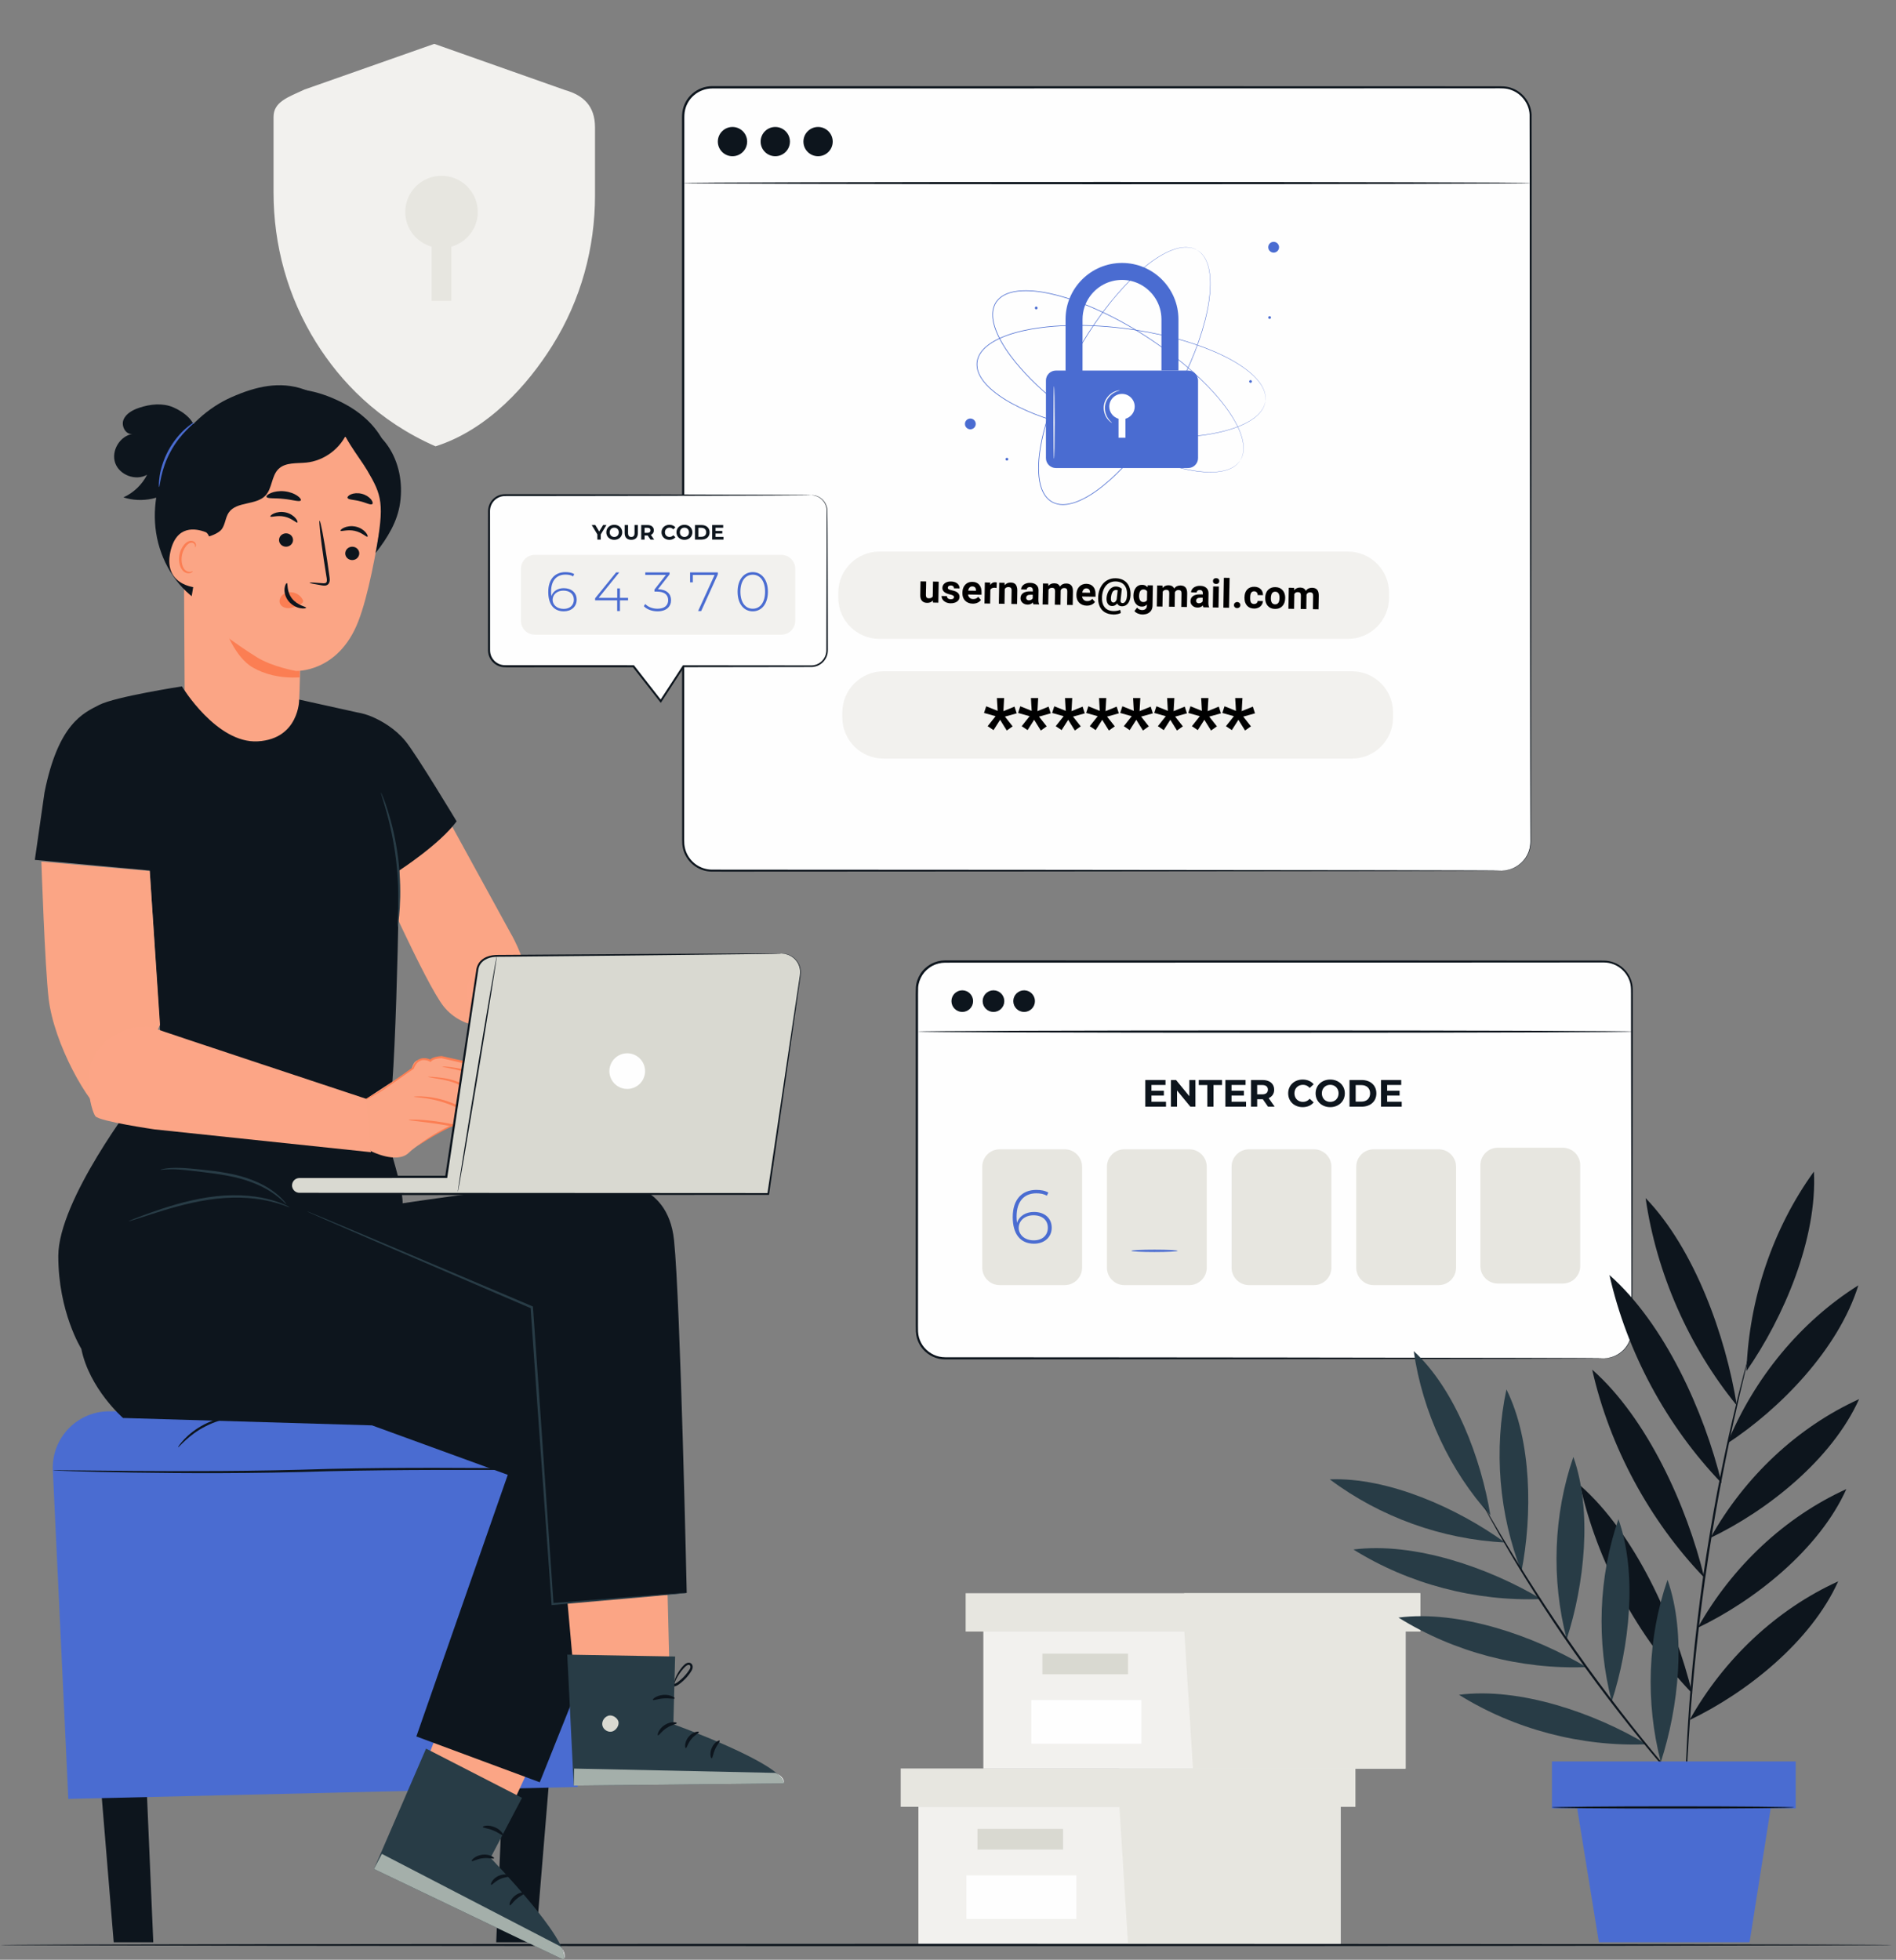 <svg width="478" height="494" viewBox="0 0 478 494" fill="none" xmlns="http://www.w3.org/2000/svg">
<rect x="0" y="0" width="478" height="494" fill="#808080" stroke="none"/>
<g clip-path="url(#clip0_155_40)">
<mask id="mask0_155_40" style="mask-type:luminance" maskUnits="userSpaceOnUse" x="0" y="0" width="478" height="494">
<path d="M478 0H0V494H478V0Z" fill="white"/>
</mask>
<g mask="url(#mask0_155_40)">
<path d="M142.495 22.714L109.485 11.056L76.796 22.556C72.623 24.494 68.962 25.655 68.962 29.478V48.511C68.962 61.729 72.486 74.828 79.731 86.391C85.829 96.122 95.271 106.142 109.806 112.511C123.168 108.243 133.142 96.864 139.239 87.133C146.486 75.569 150.008 62.472 150.008 49.254V32.138C150.008 26.686 147.07 24.025 142.495 22.714Z" fill="#F2F1EE"/>
<path d="M120.449 53.44C120.449 48.4 116.357 44.313 111.308 44.313C106.261 44.313 102.169 48.4 102.169 53.44C102.169 57.611 104.99 61.09 108.816 62.178V75.825H113.803V62.178C117.63 61.089 120.449 57.611 120.449 53.44Z" fill="#E7E6E0"/>
<path d="M231.539 455.447V490.007H282.153H337.976V455.447H231.539Z" fill="#F2F1EE"/>
<path d="M227.073 445.785V455.447H341.698V445.785H282.153H227.073Z" fill="#E7E6E0"/>
<path d="M284.385 490.008H337.975V455.447H341.696V445.784H282.153V454.552L284.385 490.008Z" fill="#E7E6E0"/>
<path d="M246.425 461.02V466.222H268.01V461.02H246.425Z" fill="#D9D9D1"/>
<path d="M271.364 483.712H243.646V472.727H271.364V483.712Z" fill="#FEFEFE"/>
<path d="M247.914 411.268V445.829H298.526H354.351V411.268H247.914Z" fill="#F2F1EE"/>
<path d="M243.448 401.607V411.269H358.074V401.607H298.527H243.448Z" fill="#E7E6E0"/>
<path d="M300.761 445.831H354.351V411.269H358.074V401.608H298.527V410.377L300.761 445.831Z" fill="#E7E6E0"/>
<path d="M262.8 416.843V422.045H284.387V416.843H262.8Z" fill="#D9D9D1"/>
<path d="M287.74 439.534H260.023V428.551H287.74V439.534Z" fill="#FEFEFE"/>
<path d="M477.04 490.273C477.04 490.433 370.242 490.562 238.531 490.562C106.775 490.562 0 490.433 0 490.273C0 490.112 106.775 489.983 238.531 489.983C370.242 489.983 477.04 490.112 477.04 490.273Z" fill="#0D151D"/>
<path d="M378.585 219.463H179.545C175.51 219.463 172.236 216.195 172.236 212.164V29.308C172.236 25.277 175.51 22.01 179.545 22.01H378.585C382.623 22.01 385.894 25.277 385.894 29.308V212.164C385.894 216.195 382.623 219.463 378.585 219.463Z" fill="#FEFEFE"/>
<path d="M378.585 219.463C378.585 219.463 378.762 219.444 379.11 219.422C379.458 219.398 379.979 219.326 380.64 219.136C381.294 218.93 382.096 218.595 382.913 217.982C383.721 217.375 384.56 216.492 385.125 215.274C385.757 214.071 385.885 212.551 385.823 210.89C385.818 209.227 385.814 207.409 385.808 205.438C385.801 201.498 385.793 196.951 385.783 191.834C385.76 171.357 385.729 141.737 385.69 105.139C385.679 86.836 385.667 66.791 385.654 45.271C385.645 39.896 385.635 34.429 385.625 28.873C385.495 26.179 383.633 23.642 381.051 22.712C379.772 22.18 378.372 22.266 376.938 22.262C375.514 22.263 374.085 22.263 372.649 22.265C361.169 22.269 349.353 22.272 337.237 22.277C288.773 22.284 235.491 22.291 179.565 22.299C177.882 22.3 176.218 22.916 174.954 24.016C173.679 25.103 172.827 26.663 172.606 28.315C172.49 29.127 172.536 30.004 172.527 30.871V33.467C172.526 35.198 172.526 36.923 172.526 38.648C172.526 45.544 172.526 52.395 172.525 59.196C172.523 72.797 172.522 86.199 172.52 99.368C172.515 125.704 172.509 151.11 172.503 175.31C172.499 187.411 172.496 199.21 172.491 210.674C172.497 211.386 172.472 212.12 172.522 212.797C172.599 213.48 172.738 214.16 173.004 214.795C173.517 216.071 174.412 217.178 175.532 217.958C176.656 218.733 177.998 219.174 179.356 219.204C180.756 219.207 182.151 219.211 183.541 219.216C189.11 219.218 194.591 219.22 199.979 219.224C221.531 219.236 241.607 219.248 259.935 219.258C296.587 219.297 326.247 219.328 346.752 219.351C356.997 219.374 364.951 219.393 370.355 219.405C373.048 219.417 375.104 219.427 376.494 219.434C377.876 219.443 378.585 219.463 378.585 219.463C378.585 219.463 377.876 219.483 376.494 219.493C375.104 219.5 373.048 219.509 370.355 219.522C364.951 219.534 356.997 219.553 346.752 219.576C326.247 219.598 296.587 219.629 259.935 219.669C241.607 219.679 221.531 219.691 199.979 219.703C194.591 219.707 189.11 219.709 183.541 219.711C182.147 219.709 180.747 219.705 179.341 219.703C177.891 219.672 176.45 219.2 175.245 218.371C174.044 217.537 173.085 216.352 172.533 214.985C172.248 214.304 172.097 213.575 172.016 212.842C171.961 212.093 171.989 211.395 171.981 210.674C171.977 199.21 171.973 187.411 171.969 175.31C171.963 151.11 171.957 125.704 171.952 99.368C171.951 86.199 171.95 72.797 171.947 59.196C171.947 52.395 171.947 45.544 171.946 38.648C171.946 36.923 171.946 35.198 171.946 33.467V30.871C171.957 30.008 171.906 29.142 172.031 28.234C172.272 26.445 173.194 24.755 174.574 23.578C175.94 22.388 177.748 21.719 179.565 21.719C235.491 21.727 288.773 21.736 337.237 21.743C349.353 21.747 361.169 21.75 372.649 21.755C374.085 21.755 375.514 21.756 376.938 21.756C378.332 21.761 379.852 21.67 381.227 22.241C383.993 23.24 385.983 25.957 386.119 28.843C386.125 34.409 386.13 39.886 386.135 45.271C386.123 66.791 386.111 86.836 386.1 105.139C386.061 141.737 386.029 171.357 386.008 191.834C385.998 196.951 385.989 201.498 385.981 205.438C385.977 207.409 385.972 209.227 385.968 210.89C386.023 212.538 385.882 214.116 385.231 215.325C384.648 216.558 383.789 217.446 382.965 218.053C382.134 218.665 381.319 218.994 380.656 219.191C379.988 219.375 379.462 219.437 379.112 219.452C378.762 219.464 378.585 219.463 378.585 219.463Z" fill="#0D151D"/>
<path d="M188.361 35.694C188.361 37.731 186.705 39.382 184.665 39.382C182.626 39.382 180.973 37.731 180.973 35.694C180.973 33.657 182.626 32.005 184.665 32.005C186.705 32.005 188.361 33.657 188.361 35.694Z" fill="#0D151D"/>
<path d="M199.149 35.694C199.149 37.731 197.495 39.382 195.455 39.382C193.415 39.382 191.762 37.731 191.762 35.694C191.762 33.657 193.415 32.005 195.455 32.005C197.495 32.005 199.149 33.657 199.149 35.694Z" fill="#0D151D"/>
<path d="M209.936 35.694C209.936 37.731 208.283 39.382 206.242 39.382C204.203 39.382 202.551 37.731 202.551 35.694C202.551 33.657 204.203 32.005 206.242 32.005C208.283 32.005 209.936 33.657 209.936 35.694Z" fill="#0D151D"/>
<path d="M385.894 46.157C385.894 46.317 338.062 46.446 279.071 46.446C220.059 46.446 172.236 46.317 172.236 46.157C172.236 45.996 220.059 45.867 279.071 45.867C338.062 45.867 385.894 45.996 385.894 46.157Z" fill="#0D151D"/>
<path d="M312.655 116.097C312.655 116.097 312.72 115.966 312.856 115.718L312.969 115.51L313.075 115.242C313.148 115.046 313.245 114.823 313.296 114.551C313.326 114.417 313.365 114.276 313.394 114.125C313.412 113.973 313.43 113.812 313.45 113.644C313.477 113.475 313.479 113.297 313.478 113.111C313.473 112.926 313.493 112.733 313.469 112.533C313.432 111.727 313.236 110.811 312.921 109.816C312.289 107.817 311.048 105.54 309.313 103.126C307.58 100.704 305.316 98.163 302.615 95.565C299.913 92.966 296.741 90.342 293.164 87.766C289.584 85.194 285.592 82.671 281.197 80.374C278.999 79.228 276.7 78.143 274.3 77.156C271.903 76.166 269.399 75.285 266.795 74.588C264.193 73.903 261.478 73.375 258.696 73.355C257.311 73.354 255.902 73.469 254.561 73.888C253.892 74.097 253.249 74.388 252.66 74.77C252.083 75.169 251.573 75.662 251.177 76.246C250.804 76.844 250.56 77.511 250.428 78.2C250.32 78.893 250.315 79.599 250.396 80.295C250.558 81.689 251.03 83.022 251.594 84.286C252.746 86.816 254.334 89.079 256.02 91.174C257.72 93.266 259.547 95.191 261.429 96.976C263.31 98.763 265.238 100.419 267.182 101.957C271.074 105.029 275.007 107.645 278.817 109.863C282.629 112.077 286.323 113.9 289.799 115.305C293.274 116.71 296.521 117.74 299.439 118.334C302.354 118.932 304.941 119.136 307.023 118.899C308.063 118.781 308.979 118.586 309.73 118.292C309.922 118.233 310.092 118.135 310.263 118.063C310.433 117.987 310.595 117.915 310.738 117.821C310.883 117.735 311.023 117.651 311.155 117.573C311.281 117.486 311.393 117.393 311.504 117.311C311.731 117.153 311.897 116.974 312.045 116.827L312.248 116.622L312.391 116.433C312.564 116.209 312.655 116.097 312.655 116.097C312.655 116.097 312.573 116.215 312.405 116.444L312.262 116.636L312.062 116.844C311.915 116.994 311.752 117.176 311.524 117.337C311.414 117.421 311.303 117.516 311.177 117.605C311.044 117.684 310.904 117.769 310.758 117.858C310.615 117.953 310.453 118.027 310.282 118.104C310.11 118.177 309.94 118.276 309.748 118.337C308.994 118.638 308.074 118.839 307.03 118.962C304.939 119.21 302.343 119.015 299.422 118.424C296.494 117.837 293.238 116.814 289.755 115.413C286.27 114.012 282.569 112.192 278.748 109.98C274.931 107.765 270.987 105.149 267.088 102.075C265.14 100.535 263.207 98.879 261.321 97.089C259.433 95.302 257.601 93.373 255.895 91.276C254.202 89.174 252.606 86.901 251.444 84.352C250.875 83.078 250.398 81.732 250.233 80.313C250.151 79.605 250.155 78.884 250.266 78.171C250.401 77.463 250.653 76.776 251.039 76.157C251.448 75.553 251.975 75.044 252.568 74.633C253.174 74.24 253.831 73.944 254.512 73.731C255.876 73.305 257.3 73.192 258.697 73.192C261.499 73.213 264.225 73.744 266.837 74.431C269.449 75.132 271.957 76.018 274.36 77.011C276.764 78.002 279.067 79.091 281.268 80.24C285.667 82.544 289.662 85.075 293.244 87.655C296.823 90.239 299.994 92.873 302.696 95.481C305.396 98.088 307.658 100.642 309.387 103.073C311.119 105.499 312.355 107.786 312.982 109.796C313.295 110.797 313.486 111.72 313.517 112.53C313.542 112.731 313.519 112.927 313.523 113.112C313.522 113.299 313.52 113.479 313.492 113.647C313.47 113.816 313.45 113.978 313.431 114.132C313.401 114.284 313.36 114.424 313.328 114.559C313.274 114.832 313.175 115.055 313.098 115.251L312.987 115.519L312.869 115.727C312.73 115.972 312.655 116.097 312.655 116.097Z" fill="#4A6CD1"/>
<path d="M319.02 101.122C319.02 101.122 319.025 100.976 319.04 100.694L319.054 100.457C319.053 100.369 319.041 100.273 319.035 100.169C319.018 99.96 319.012 99.718 318.942 99.45C318.913 99.315 318.889 99.172 318.85 99.023C318.801 98.877 318.748 98.725 318.695 98.563C318.647 98.4 318.573 98.239 318.495 98.071C318.412 97.905 318.347 97.721 318.239 97.55C317.864 96.837 317.296 96.09 316.586 95.323C315.163 93.785 313.071 92.252 310.474 90.805C307.874 89.352 304.743 88.013 301.193 86.811C297.642 85.609 293.653 84.583 289.319 83.774C284.985 82.97 280.297 82.385 275.342 82.176C272.865 82.074 270.322 82.07 267.73 82.198C265.139 82.322 262.497 82.59 259.843 83.067C257.198 83.554 254.516 84.233 251.99 85.398C250.738 85.987 249.509 86.69 248.475 87.64C247.96 88.114 247.5 88.65 247.13 89.247C246.778 89.854 246.527 90.517 246.417 91.215C246.334 91.914 246.394 92.621 246.57 93.301C246.767 93.975 247.062 94.614 247.433 95.21C248.171 96.402 249.168 97.41 250.216 98.313C252.336 100.114 254.737 101.485 257.156 102.664C259.584 103.834 262.056 104.8 264.52 105.613C266.983 106.431 269.434 107.109 271.847 107.674C276.677 108.801 281.349 109.492 285.742 109.879C290.135 110.26 294.254 110.339 297.999 110.132C301.742 109.925 305.117 109.475 308.012 108.77C310.903 108.072 313.331 107.156 315.116 106.055C316.007 105.507 316.753 104.94 317.306 104.354C317.457 104.218 317.568 104.058 317.693 103.92C317.814 103.779 317.928 103.644 318.018 103.499C318.113 103.358 318.206 103.225 318.291 103.097C318.369 102.964 318.431 102.832 318.495 102.711C318.635 102.471 318.706 102.239 318.778 102.043C318.812 101.944 318.85 101.855 318.874 101.77L318.924 101.539C318.986 101.263 319.02 101.122 319.02 101.122C319.02 101.122 318.997 101.265 318.941 101.542L318.894 101.776C318.871 101.862 318.834 101.951 318.801 102.051C318.731 102.25 318.662 102.483 318.525 102.725C318.462 102.848 318.398 102.982 318.323 103.116C318.237 103.245 318.146 103.381 318.052 103.523C317.963 103.669 317.848 103.806 317.726 103.948C317.602 104.087 317.491 104.25 317.342 104.387C316.787 104.979 316.041 105.554 315.148 106.108C313.362 107.223 310.931 108.151 308.034 108.86C305.135 109.574 301.753 110.032 298.003 110.247C294.254 110.462 290.131 110.391 285.731 110.014C281.332 109.633 276.652 108.945 271.812 107.821C269.395 107.258 266.939 106.58 264.47 105.763C262.001 104.948 259.522 103.983 257.085 102.809C254.659 101.627 252.246 100.251 250.11 98.437C249.052 97.526 248.047 96.51 247.293 95.296C246.917 94.69 246.615 94.037 246.412 93.345C246.232 92.646 246.166 91.915 246.253 91.191C246.364 90.47 246.627 89.786 246.989 89.162C247.369 88.549 247.839 88.002 248.363 87.519C249.418 86.554 250.657 85.844 251.922 85.251C254.468 84.077 257.16 83.397 259.814 82.908C262.477 82.431 265.126 82.165 267.722 82.042C270.321 81.916 272.868 81.922 275.348 82.025C280.311 82.239 285.003 82.829 289.344 83.64C293.683 84.457 297.676 85.49 301.23 86.702C304.783 87.913 307.917 89.26 310.518 90.724C313.119 92.182 315.21 93.727 316.632 95.28C317.342 96.054 317.909 96.807 318.282 97.526C318.389 97.698 318.452 97.884 318.534 98.052C318.613 98.221 318.688 98.384 318.734 98.549C318.786 98.712 318.836 98.867 318.885 99.014C318.922 99.164 318.946 99.309 318.974 99.444C319.042 99.714 319.046 99.958 319.059 100.168C319.064 100.272 319.076 100.37 319.075 100.458L319.057 100.695C319.036 100.978 319.02 101.122 319.02 101.122Z" fill="#4A6CD1"/>
<path d="M301.777 63.015C301.777 63.015 301.644 62.956 301.389 62.835L301.173 62.733L300.901 62.642C300.701 62.579 300.472 62.494 300.199 62.457C300.063 62.434 299.92 62.402 299.768 62.382C299.613 62.373 299.452 62.362 299.282 62.352C299.113 62.334 298.935 62.341 298.75 62.352C298.566 62.366 298.37 62.356 298.171 62.391C297.369 62.47 296.463 62.714 295.485 63.081C293.521 63.817 291.311 65.174 288.991 67.031C286.663 68.887 284.242 71.278 281.789 74.109C279.336 76.94 276.881 80.242 274.497 83.945C272.118 87.651 269.809 91.768 267.748 96.271C266.721 98.523 265.758 100.873 264.899 103.318C264.039 105.762 263.29 108.306 262.732 110.939C262.187 113.571 261.806 116.307 261.934 119.083C262.007 120.463 262.196 121.864 262.687 123.179C262.934 123.834 263.257 124.461 263.669 125.029C264.1 125.582 264.62 126.065 265.226 126.429C265.843 126.77 266.523 126.979 267.219 127.074C267.918 127.145 268.623 127.113 269.314 126.996C270.699 126.761 272.007 126.22 273.24 125.591C275.708 124.31 277.886 122.605 279.89 120.814C281.891 119.008 283.718 117.085 285.4 115.114C287.088 113.145 288.638 111.133 290.073 109.113C292.937 105.071 295.34 101.009 297.353 97.093C299.363 93.174 300.99 89.395 302.208 85.854C303.427 82.313 304.283 79.021 304.721 76.079C305.163 73.141 305.229 70.551 304.88 68.485C304.707 67.455 304.462 66.552 304.128 65.818C304.059 65.629 303.952 65.466 303.872 65.299C303.787 65.133 303.706 64.974 303.605 64.838C303.511 64.697 303.421 64.561 303.335 64.433C303.241 64.312 303.142 64.205 303.053 64.1C302.883 63.882 302.696 63.726 302.54 63.587L302.325 63.395L302.128 63.261C301.896 63.101 301.777 63.015 301.777 63.015C301.777 63.015 301.901 63.091 302.137 63.248L302.337 63.379L302.557 63.567C302.715 63.706 302.906 63.86 303.078 64.078C303.167 64.182 303.268 64.29 303.363 64.411C303.451 64.54 303.542 64.674 303.639 64.815C303.742 64.952 303.824 65.111 303.91 65.276C303.992 65.444 304.102 65.608 304.172 65.799C304.514 66.535 304.764 67.442 304.944 68.475C305.303 70.549 305.247 73.147 304.812 76.092C304.382 79.043 303.533 82.344 302.318 85.892C301.104 89.441 299.483 93.228 297.477 97.156C295.464 101.08 293.061 105.15 290.197 109.201C288.761 111.224 287.209 113.242 285.52 115.217C283.835 117.193 282.004 119.121 279.999 120.933C277.987 122.731 275.803 124.444 273.315 125.736C272.072 126.372 270.751 126.919 269.342 127.157C268.638 127.277 267.916 127.311 267.199 127.236C266.484 127.14 265.782 126.924 265.144 126.572C264.518 126.196 263.981 125.697 263.538 125.128C263.114 124.544 262.784 123.903 262.533 123.236C262.034 121.898 261.845 120.482 261.77 119.091C261.642 116.293 262.028 113.545 262.575 110.906C263.135 108.263 263.887 105.714 264.752 103.266C265.612 100.817 266.578 98.462 267.609 96.207C269.679 91.698 271.994 87.58 274.382 83.871C276.774 80.166 279.238 76.865 281.701 74.034C284.163 71.204 286.593 68.813 288.931 66.959C291.265 65.105 293.486 63.751 295.462 63.021C296.447 62.656 297.358 62.416 298.165 62.343C298.366 62.308 298.563 62.32 298.749 62.307C298.935 62.298 299.113 62.291 299.283 62.31C299.455 62.322 299.616 62.334 299.772 62.345C299.924 62.368 300.068 62.4 300.204 62.425C300.479 62.465 300.71 62.552 300.908 62.619L301.182 62.714L301.397 62.82C301.651 62.947 301.777 63.015 301.777 63.015Z" fill="#4A6CD1"/>
<path d="M245.595 105.897C246.128 106.427 246.128 107.29 245.595 107.82C245.064 108.352 244.201 108.352 243.67 107.82C243.137 107.29 243.137 106.427 243.67 105.897C244.201 105.365 245.064 105.365 245.595 105.897Z" fill="#4A6CD1"/>
<path d="M322.462 62.319C322.462 63.071 321.852 63.68 321.099 63.68C320.347 63.68 319.736 63.071 319.736 62.319C319.736 61.569 320.347 60.959 321.099 60.959C321.852 60.959 322.462 61.569 322.462 62.319Z" fill="#4A6CD1"/>
<path d="M254.199 115.752C254.199 115.942 254.043 116.097 253.853 116.097C253.662 116.097 253.506 115.942 253.506 115.752C253.506 115.56 253.662 115.405 253.853 115.405C254.043 115.405 254.199 115.56 254.199 115.752Z" fill="#4A6CD1"/>
<path d="M261.589 77.629C261.589 77.82 261.434 77.975 261.242 77.975C261.05 77.975 260.896 77.82 260.896 77.629C260.896 77.438 261.05 77.283 261.242 77.283C261.434 77.283 261.589 77.438 261.589 77.629Z" fill="#4A6CD1"/>
<path d="M315.618 96.159C315.618 96.349 315.462 96.505 315.272 96.505C315.081 96.505 314.925 96.349 314.925 96.159C314.925 95.967 315.081 95.813 315.272 95.813C315.462 95.813 315.618 95.967 315.618 96.159Z" fill="#4A6CD1"/>
<path d="M320.429 80.041C320.429 80.233 320.274 80.387 320.084 80.387C319.892 80.387 319.736 80.233 319.736 80.041C319.736 79.851 319.892 79.695 320.084 79.695C320.274 79.695 320.429 79.851 320.429 80.041Z" fill="#4A6CD1"/>
<path d="M297.096 93.409L292.813 93.409L292.813 80.491C292.813 76.68 290.653 73.363 287.492 71.698C287.456 71.679 287.422 71.661 287.386 71.643C286.029 70.949 284.492 70.557 282.867 70.557C279.569 70.557 276.641 72.167 274.83 74.642C274.799 74.685 274.768 74.729 274.736 74.772C273.591 76.39 272.918 78.364 272.918 80.491L272.911 96.677L268.637 93.409L268.637 80.491C268.637 72.656 275.021 66.282 282.867 66.282C290.712 66.282 297.097 72.656 297.097 80.491L297.097 83.811L297.097 83.933L297.096 92.246L297.096 92.437L297.096 93.409Z" fill="#4A6CD1"/>
<path d="M299.532 117.979H266.199C264.813 117.979 263.69 116.857 263.69 115.474V95.915C263.69 94.531 264.813 93.408 266.199 93.408H268.648H299.532C300.918 93.408 302.041 94.531 302.041 95.915V115.474C302.041 116.857 300.918 117.979 299.532 117.979Z" fill="#4A6CD1"/>
<path d="M283.74 110.344H281.991V105.558C280.648 105.176 279.66 103.956 279.66 102.493C279.66 100.725 281.096 99.292 282.867 99.292C284.636 99.292 286.071 100.725 286.071 102.493C286.071 103.956 285.083 105.176 283.74 105.558V110.344Z" fill="white"/>
<path d="M265.736 115.648C265.647 115.648 265.576 111.551 265.576 106.497C265.576 101.442 265.647 97.346 265.736 97.346C265.824 97.346 265.894 101.442 265.894 106.497C265.894 111.551 265.824 115.648 265.736 115.648Z" fill="#FAF9F7"/>
<path d="M280.354 106.596C280.344 106.612 280.205 106.547 279.98 106.384C279.754 106.222 279.453 105.945 279.154 105.542C278.555 104.759 278.008 103.337 278.363 101.802C278.735 100.27 279.863 99.243 280.75 98.811C281.198 98.585 281.59 98.473 281.864 98.43C282.139 98.385 282.295 98.388 282.297 98.407C282.311 98.467 281.689 98.525 280.858 99.008C280.039 99.47 279.015 100.459 278.673 101.874C278.344 103.292 278.814 104.636 279.339 105.414C279.865 106.218 280.393 106.548 280.354 106.596Z" fill="#FAF9F7"/>
<path d="M339.806 161.044H221.721C215.988 161.044 211.339 156.402 211.339 150.677V149.401C211.339 143.675 215.988 139.034 221.721 139.034H339.806C345.539 139.034 350.187 143.675 350.187 149.401V150.677C350.187 156.402 345.539 161.044 339.806 161.044Z" fill="#F2F1EE"/>
<path d="M340.827 191.222H222.742C217.009 191.222 212.361 186.582 212.361 180.856V179.58C212.361 173.855 217.009 169.213 222.742 169.213H340.827C346.561 169.213 351.206 173.855 351.206 179.58V180.856C351.206 186.582 346.561 191.222 340.827 191.222Z" fill="#F2F1EE"/>
<path d="M38.645 489.606H28.669L24.971 444.765H36.717L38.645 489.606Z" fill="#0D151D"/>
<path d="M125.098 489.606H135.072L138.772 444.765H127.024L125.098 489.606Z" fill="#0D151D"/>
<path d="M145.627 450.442L17.228 453.452L13.32 370.638C12.938 362.53 19.419 355.747 27.548 355.747H136.944C145.198 355.747 151.725 362.732 151.154 370.954L145.627 450.442Z" fill="#4A6CD1"/>
<path d="M152.21 370.355C152.21 370.365 152.089 370.375 151.852 370.385C151.584 370.393 151.236 370.404 150.8 370.418C149.836 370.431 148.48 370.452 146.753 370.478C143.198 370.49 138.123 370.509 131.868 370.531C119.301 370.552 101.938 370.411 82.773 370.855C63.599 371.491 46.22 371.382 33.655 371.192C27.371 371.093 22.287 370.971 18.775 370.865C17.049 370.806 15.694 370.759 14.73 370.727C14.293 370.706 13.947 370.689 13.678 370.676C13.442 370.661 13.32 370.649 13.32 370.638C13.32 370.628 13.442 370.621 13.679 370.616C13.948 370.616 14.295 370.613 14.732 370.611C15.696 370.617 17.052 370.627 18.779 370.64C22.332 370.674 27.407 370.723 33.661 370.783C46.227 370.868 63.586 370.912 82.759 370.276C101.938 369.831 119.303 370.038 131.869 370.122C138.124 370.176 143.198 370.221 146.753 370.252C148.48 370.273 149.836 370.29 150.8 370.3C151.236 370.311 151.583 370.32 151.852 370.326C152.089 370.336 152.21 370.344 152.21 370.355Z" fill="#0D151D"/>
<path d="M60.157 357.041C60.192 357.234 56.133 357.304 51.82 359.538C47.475 361.716 45.037 364.957 44.901 364.814C44.85 364.777 45.377 363.923 46.492 362.754C47.601 361.586 49.351 360.15 51.556 359.023C53.763 357.903 55.955 357.329 57.553 357.119C59.156 356.902 60.157 356.978 60.157 357.041Z" fill="#0D151D"/>
<path d="M112.966 206.473L128.663 235.103C128.663 235.103 132.053 240.707 132.937 246.655C133.701 251.79 132.171 257.323 130.051 258.044C125.474 259.599 116.807 259.883 111.851 253.691C107.338 248.054 94.206 218.449 94.206 218.449L112.966 206.473Z" fill="#FBA585"/>
<path d="M170.011 424.791C170.049 424.79 170.086 424.412 169.98 423.737C169.868 423.068 169.593 422.09 168.912 421.054C168.737 420.801 168.564 420.528 168.276 420.279C168.004 420.032 167.534 419.843 167.082 420.01C166.855 420.082 166.631 420.288 166.552 420.541C166.468 420.797 166.51 421.05 166.577 421.256C166.725 421.68 166.947 421.983 167.133 422.333C167.547 423.03 167.889 423.723 168.419 424.507C168.686 424.908 169.288 425.239 169.837 425.145C170.377 425.077 170.814 424.814 171.208 424.538C171.971 423.986 172.643 423.357 173.221 422.686C173.51 422.351 173.772 422.005 174.014 421.655C174.24 421.306 174.509 420.954 174.61 420.47C174.713 420.002 174.536 419.389 174.005 419.178C173.467 418.984 173.029 419.254 172.73 419.466C172.121 419.97 171.756 420.487 171.385 420.988C170.678 421.986 170.287 422.903 170.067 423.542C169.85 424.186 169.799 424.559 169.837 424.57C169.946 424.614 170.308 423.129 171.743 421.252C172.1 420.808 172.542 420.266 173.036 419.89C173.288 419.71 173.603 419.594 173.794 419.691C173.995 419.762 174.107 420.064 174.041 420.355C173.977 420.654 173.751 420.976 173.518 421.311C173.284 421.641 173.03 421.966 172.754 422.281C172.2 422.911 171.557 423.507 170.839 424.027C170.493 424.276 170.116 424.481 169.766 424.523C169.414 424.566 169.136 424.427 168.904 424.126C168.464 423.487 168.042 422.697 167.635 422.041C167.44 421.698 167.205 421.365 167.104 421.079C166.996 420.778 167.056 420.584 167.265 420.499C167.749 420.301 168.219 420.846 168.546 421.309C169.905 423.232 169.888 424.83 170.011 424.791Z" fill="#0D151D"/>
<path d="M142.629 425.727L129.033 455.15L107.094 445.028L121.156 408.614L142.629 425.727Z" fill="#FBA585"/>
<path d="M131.603 453.187L123.658 468.312C123.658 468.312 143.992 489.306 142.082 494L94.282 471.115L107.414 440.775L131.603 453.187Z" fill="#283C46"/>
<path d="M142.082 494C142.358 493.321 142.17 492.303 141.645 491.056C142.079 491.691 142.781 492.994 142.082 494Z" fill="#FEFEFE"/>
<path d="M142.082 494L134.842 490.533L94.282 471.115L96.271 467.308L141.358 490.673C141.358 490.673 141.482 490.817 141.645 491.055C142.17 492.302 142.358 493.321 142.082 494Z" fill="#A4AFAA"/>
<path d="M124.55 468.439C124.43 468.668 123.211 468.216 121.703 468.417C120.19 468.576 119.113 469.303 118.942 469.108C118.749 468.958 119.767 467.732 121.598 467.522C123.425 467.296 124.703 468.25 124.55 468.439Z" fill="#0D151D"/>
<path d="M128.57 472.912C128.514 473.162 127.313 473.075 126.046 473.681C124.762 474.25 124.05 475.22 123.823 475.099C123.586 475.031 124.079 473.588 125.668 472.865C127.249 472.127 128.671 472.687 128.57 472.912Z" fill="#0D151D"/>
<path d="M128.539 480.266C128.303 480.214 128.537 478.895 129.75 477.905C130.955 476.907 132.297 476.93 132.304 477.172C132.343 477.427 131.305 477.773 130.322 478.599C129.321 479.404 128.781 480.354 128.539 480.266Z" fill="#0D151D"/>
<path d="M126.829 462.613C126.629 462.779 125.713 461.944 124.35 461.403C123 460.832 121.761 460.783 121.735 460.525C121.681 460.292 123.098 459.908 124.694 460.57C126.294 461.219 127.032 462.485 126.829 462.613Z" fill="#0D151D"/>
<path d="M136.081 449.26L171.918 359.7C171.918 359.7 171.114 344.419 168.295 339.594C165.476 334.768 80.102 306.619 80.102 306.619C80.102 306.619 58.356 301.391 43.859 306.619C29.362 311.846 18.488 329.942 20.502 339.995C22.515 350.048 31.013 357.433 31.013 357.433L93.794 359.297L128.014 371.763L104.969 437.711L136.081 449.26Z" fill="#0D151D"/>
<path d="M167.957 388.059L168.765 420.454L144.604 421.045L141.124 382.17L167.957 388.059Z" fill="#FBA585"/>
<path d="M170.203 417.56L169.762 434.635C169.762 434.635 197.288 444.509 197.65 449.561L144.641 450.097L143.011 417.086L170.203 417.56Z" fill="#283C46"/>
<path d="M153.348 432.506C152.325 432.796 151.627 433.956 151.876 434.988C152.124 436.022 153.298 436.739 154.326 436.467C155.353 436.194 156.235 434.828 155.871 433.83C155.509 432.831 154.082 432.064 153.151 432.575" fill="#D9D9D1"/>
<path d="M197.65 449.561C197.598 448.831 196.979 448.001 195.96 447.116C196.631 447.495 197.831 448.353 197.65 449.561Z" fill="#FEFEFE"/>
<path d="M144.64 450.097L144.744 445.807L195.529 446.897C195.529 446.897 195.706 446.972 195.959 447.116C196.978 448.001 197.598 448.831 197.65 449.561L145.651 450.087L144.64 450.097Z" fill="#A4AFAA"/>
<path d="M170.618 434.356C170.613 434.614 169.319 434.744 168.054 435.589C166.767 436.399 166.122 437.526 165.883 437.426C165.643 437.378 166.014 435.829 167.564 434.833C169.104 433.825 170.673 434.118 170.618 434.356Z" fill="#0D151D"/>
<path d="M176.202 436.596C176.263 436.846 175.145 437.297 174.277 438.398C173.377 439.475 173.168 440.66 172.909 440.651C172.667 440.694 172.473 439.182 173.579 437.833C174.672 436.473 176.194 436.35 176.202 436.596Z" fill="#0D151D"/>
<path d="M179.427 443.209C179.192 443.265 178.819 441.978 179.469 440.556C180.109 439.129 181.325 438.558 181.436 438.772C181.584 438.983 180.805 439.751 180.291 440.927C179.747 442.09 179.683 443.18 179.427 443.209Z" fill="#0D151D"/>
<path d="M170.089 428.122C169.983 428.359 168.791 428.014 167.329 428.129C165.865 428.213 164.732 428.714 164.595 428.495C164.442 428.309 165.544 427.341 167.268 427.231C168.99 427.108 170.214 427.917 170.089 428.122Z" fill="#0D151D"/>
<path d="M153.849 298.122C153.849 298.122 168.324 296.966 169.935 312.65C171.545 328.333 173.127 401.521 173.127 401.521L139.3 404.335L134.065 329.54L80.103 306.62C80.103 306.62 144.183 296.112 153.849 298.122Z" fill="#0D151D"/>
<path d="M94.184 276.959C94.184 276.959 102.968 301.554 101.296 304.295C99.622 307.037 77.031 318.316 77.031 318.316L20.503 339.996C20.503 339.996 14.697 330.773 14.697 316.607C14.697 302.442 34.359 276.959 34.359 276.959H94.184Z" fill="#0D151D"/>
<path d="M77.428 305.364C77.425 305.373 77.514 305.421 77.693 305.507C77.9 305.602 78.165 305.724 78.496 305.877C79.241 306.209 80.287 306.674 81.627 307.268C84.402 308.475 88.388 310.21 93.377 312.38C103.46 316.714 117.592 322.789 133.946 329.818L133.763 329.561C134.276 336.949 134.831 344.929 135.403 353.184C136.778 372.482 138.046 390.274 139.049 404.352L139.067 404.607L139.321 404.585C149.61 403.684 158.052 402.944 163.965 402.425C166.872 402.154 169.154 401.941 170.75 401.792C171.501 401.714 172.089 401.653 172.523 401.609C172.923 401.563 173.128 401.533 173.127 401.521C173.126 401.507 172.919 401.512 172.517 401.533C172.081 401.56 171.492 401.596 170.737 401.644C169.14 401.762 166.852 401.929 163.941 402.142C158.025 402.608 149.575 403.273 139.278 404.085L139.551 404.318C138.583 390.237 137.36 372.442 136.033 353.14C135.451 344.887 134.888 336.907 134.367 329.519L134.354 329.334L134.184 329.262C117.795 322.315 103.631 316.312 93.528 312.029C88.508 309.928 84.499 308.249 81.708 307.08C80.352 306.524 79.292 306.09 78.537 305.78C78.197 305.647 77.927 305.54 77.715 305.458C77.528 305.389 77.431 305.355 77.428 305.364Z" fill="#283C46"/>
<path d="M32.472 307.824C32.486 307.866 33.05 307.709 34.058 307.392C35.18 307.03 36.609 306.57 38.315 306.022C41.906 304.884 46.889 303.299 52.559 302.427C58.229 301.554 63.476 301.824 67.141 302.614C70.822 303.375 72.938 304.424 72.985 304.305C73 304.273 72.488 303.985 71.514 303.563C70.541 303.137 69.087 302.622 67.236 302.18C63.546 301.264 58.205 300.918 52.464 301.804C46.726 302.686 41.734 304.352 38.172 305.599C36.389 306.231 34.959 306.773 33.976 307.16C32.993 307.55 32.457 307.784 32.472 307.824Z" fill="#283C46"/>
<path d="M40.461 294.86C40.476 294.959 42.354 294.594 45.403 294.831C46.925 294.938 48.737 295.172 50.754 295.404C52.768 295.643 54.979 295.915 57.268 296.348C61.86 297.164 65.811 298.761 68.344 300.45C70.9 302.111 72.097 303.626 72.185 303.54C72.209 303.52 71.951 303.115 71.364 302.478C70.778 301.845 69.869 300.967 68.594 300.08C66.076 298.259 62.034 296.552 57.385 295.728C55.067 295.29 52.839 295.035 50.817 294.827C48.797 294.626 46.974 294.437 45.427 294.387C43.881 294.332 42.624 294.42 41.769 294.55C40.912 294.68 40.453 294.822 40.461 294.86Z" fill="#283C46"/>
<path d="M76.695 107.197L50.753 112.684C48.243 112.851 46.279 114.908 46.231 117.42L46.543 173.48C46.564 177.309 47.849 181.025 50.199 184.052L52.672 187.238C58.314 194.503 69.74 193.77 74.049 185.647C74.35 185.08 74.558 184.582 74.646 184.181C74.733 183.676 74.868 183.343 74.891 182.915L75.385 177.449C75.638 172.457 75.672 167.386 75.673 167.433C75.673 167.433 86.29 166.093 89.009 152.434C90.362 145.641 90.455 134.421 90.233 125.239C90.032 116.975 84.956 106.646 76.695 107.197Z" fill="#FBA585"/>
<path d="M75.743 163.991C75.743 163.991 65.661 164.193 56.702 158.331C56.702 158.331 59.115 165.632 63.79 168.29C66.56 169.865 70.38 171.03 75.523 170.749L75.743 163.991Z" fill="#FB7E53"/>
<path d="M115.116 207.031C115.116 207.031 105.004 190.193 102.198 186.789C99.568 183.597 96.177 181.714 93.915 180.725C92.656 180.175 91.333 179.797 89.979 179.562L75.437 176.347C75.437 176.347 75.412 186.258 65.013 186.871C54.612 187.484 45.856 173.018 45.856 173.018C45.856 173.018 29.054 175.613 25.034 177.678C21.014 179.743 14.698 182.365 11.221 199.747L8.781 216.753L37.75 219.426L40.522 262.412L54.889 272.401C54.889 272.401 94.719 282.743 97.264 283.426C99.808 284.11 100.651 219.426 100.651 219.426C100.651 219.426 110.882 212.822 115.116 207.031Z" fill="#0D151D"/>
<path d="M96.049 199.801C96.087 199.786 96.283 200.228 96.608 201.04C96.939 201.85 97.362 203.045 97.832 204.537C98.775 207.52 99.811 211.738 100.397 216.483C100.975 221.233 100.988 225.576 100.793 228.698C100.698 230.26 100.577 231.519 100.451 232.385C100.332 233.251 100.247 233.728 100.207 233.723C100.167 233.719 100.176 233.234 100.226 232.365C100.282 231.495 100.341 230.235 100.383 228.68C100.474 225.571 100.393 221.266 99.821 216.554C99.239 211.845 98.276 207.649 97.439 204.653C97.022 203.154 96.661 201.945 96.396 201.115C96.137 200.283 96.011 199.814 96.049 199.801Z" fill="#283C46"/>
<path d="M40.34 258.355L37.751 219.565L10.43 217.188C10.43 217.188 11.328 243.801 12.261 251.712C13.602 263.092 22.076 278.292 27.064 281.652C28.023 282.298 32.669 276.591 35.086 270.463C37.675 263.897 40.34 258.355 40.34 258.355Z" fill="#FBA585"/>
<path d="M76.72 98.181C70.509 95.968 64.444 97.442 58.406 100.099C52.368 102.757 47.339 107.485 43.921 113.123C40.321 119.062 38.45 126.129 39.19 133.029C39.929 139.93 43.389 146.599 48.941 150.768C56.523 156.459 67.436 156.857 75.884 152.537C84.331 148.217 90.239 139.657 92.246 130.392C93.629 124.009 93.254 117.164 90.605 111.197C87.954 105.23 82.923 100.234 76.72 98.181Z" fill="#0D151D"/>
<path d="M54.656 116.746C56.026 114.462 56.147 111.665 56.976 109.135C58.803 103.565 64.219 99.792 69.942 98.501C75.266 97.3 81.241 98.817 86.871 101.796C90.73 103.838 94.174 106.821 96.316 110.623C99.157 115.67 99.333 122.123 96.768 127.321L68.264 117.921C65.124 119.703 61.913 121.513 58.367 122.192C57.326 122.391 56.229 122.484 55.228 122.139C54.227 121.795 53.349 120.92 53.283 119.864C53.212 118.709 54.061 117.737 54.656 116.746Z" fill="#0D151D"/>
<path d="M86.075 109.972L59.582 110.888C57.083 110.618 54.791 112.304 54.306 114.77L48.017 152.099C51.279 156.717 60.24 162.862 64.784 165.683C68.7 168.114 74.578 169.106 74.575 169.131C74.575 169.131 85.259 169.648 90.316 156.664C92.831 150.207 94.876 139.171 96.258 130.087C97.5 121.911 94.302 110.859 86.075 109.972Z" fill="#FBA585"/>
<path d="M90.548 139.775C90.382 140.693 89.468 141.31 88.505 141.155C87.545 141.001 86.899 140.133 87.064 139.215C87.229 138.298 88.144 137.68 89.104 137.834C90.066 137.988 90.713 138.858 90.548 139.775Z" fill="#0D151D"/>
<path d="M92.645 135.284C92.383 135.463 91.285 134.212 89.426 133.815C87.575 133.393 86.005 134.054 85.852 133.783C85.775 133.661 86.081 133.302 86.768 132.997C87.447 132.694 88.533 132.491 89.689 132.747C90.846 133.002 91.725 133.639 92.19 134.195C92.666 134.757 92.773 135.206 92.645 135.284Z" fill="#0D151D"/>
<path d="M73.854 136.403C73.689 137.321 72.775 137.938 71.813 137.783C70.853 137.628 70.206 136.762 70.372 135.844C70.537 134.927 71.451 134.309 72.411 134.463C73.374 134.617 74.02 135.485 73.854 136.403Z" fill="#0D151D"/>
<path d="M74.962 131.703C74.699 131.88 73.6 130.631 71.742 130.234C69.891 129.811 68.322 130.472 68.169 130.201C68.093 130.079 68.396 129.72 69.085 129.416C69.764 129.113 70.85 128.91 72.007 129.165C73.163 129.421 74.044 130.058 74.509 130.614C74.983 131.175 75.089 131.624 74.962 131.703Z" fill="#0D151D"/>
<path d="M78.067 146.897C78.082 146.79 79.278 146.84 81.2 147.005C81.685 147.059 82.153 147.062 82.304 146.756C82.49 146.437 82.401 145.884 82.291 145.284C82.095 144.04 81.89 142.739 81.674 141.373C80.843 135.817 80.351 131.289 80.575 131.257C80.799 131.225 81.655 135.704 82.486 141.261C82.68 142.628 82.865 143.932 83.04 145.179C83.103 145.757 83.28 146.434 82.883 147.092C82.678 147.419 82.274 147.601 81.953 147.616C81.629 147.644 81.361 147.591 81.124 147.554C79.22 147.249 78.052 147.004 78.067 146.897Z" fill="#0D151D"/>
<path d="M76.312 151.197C75.836 150.169 74.77 149.43 73.581 149.305C72.756 149.216 71.859 149.429 71.227 149.98C70.594 150.53 70.288 151.44 70.599 152.161C70.947 152.974 71.958 153.362 72.899 153.303C73.84 153.242 74.73 152.823 75.581 152.399C75.816 152.28 76.058 152.159 76.23 151.964C76.403 151.772 76.492 151.489 76.377 151.274" fill="#FB7E53"/>
<path d="M72.323 146.995C72.629 147.043 72.195 149.059 73.61 150.861C75.02 152.668 77.219 152.907 77.173 153.191C77.174 153.323 76.61 153.48 75.698 153.308C74.801 153.147 73.565 152.581 72.699 151.478C71.837 150.374 71.638 149.106 71.748 148.264C71.854 147.405 72.188 146.954 72.323 146.995Z" fill="#0D151D"/>
<path d="M75.837 126.139C75.545 126.604 73.742 125.964 71.506 125.755C69.273 125.502 67.378 125.759 67.187 125.244C67.106 125 67.515 124.591 68.331 124.256C69.142 123.92 70.365 123.7 71.706 123.837C73.045 123.977 74.198 124.443 74.922 124.938C75.652 125.433 75.968 125.917 75.837 126.139Z" fill="#0D151D"/>
<path d="M93.865 127.056C93.447 127.407 92.263 126.692 90.728 126.34C89.207 125.933 87.825 126.008 87.62 125.503C87.535 125.26 87.832 124.882 88.488 124.606C89.135 124.33 90.145 124.208 91.196 124.468C92.246 124.73 93.079 125.31 93.52 125.857C93.971 126.408 94.054 126.882 93.865 127.056Z" fill="#0D151D"/>
<path d="M50.674 111.976C54.696 104.671 68.129 96.115 76.18 98.288L87.674 108.662C86.008 112.946 81.815 116.139 77.239 116.604C74.795 116.853 71.981 116.501 70.219 118.213C68.421 119.96 68.656 123.066 66.942 124.896C64.564 127.434 59.656 126.327 57.684 129.189C56.823 130.438 56.809 132.131 55.925 133.367C54.747 135.012 49.719 136.403 47.945 135.432C46.171 134.461 46.802 131.24 46.516 129.431C46.027 126.34 46.758 124.931 47.425 123.389C49.003 119.737 48.755 115.461 50.674 111.976Z" fill="#0D151D"/>
<path d="M53.218 138.111C53.432 137.109 52.787 134.498 51.831 134.13C49.278 133.146 44.469 132.329 42.968 139.026C40.918 148.18 50.536 148.343 50.612 148.084C50.671 147.882 52.475 141.569 53.218 138.111Z" fill="#FBA585"/>
<path d="M48.59 143.991C48.556 143.953 48.406 144.067 48.11 144.131C47.82 144.192 47.348 144.174 46.911 143.889C46.023 143.318 45.553 141.601 45.878 139.942C46.041 139.103 46.394 138.349 46.836 137.758C47.266 137.151 47.803 136.78 48.31 136.802C48.82 136.798 49.1 137.166 49.154 137.449C49.22 137.733 49.12 137.902 49.165 137.928C49.185 137.957 49.396 137.818 49.407 137.424C49.41 137.233 49.351 136.993 49.175 136.769C48.995 136.542 48.693 136.379 48.344 136.34C47.627 136.232 46.847 136.741 46.36 137.388C45.835 138.032 45.419 138.874 45.235 139.816C44.881 141.673 45.438 143.611 46.676 144.288C47.283 144.599 47.865 144.525 48.191 144.371C48.525 144.209 48.619 144.015 48.59 143.991Z" fill="#FB7E53"/>
<path d="M49.11 109.224C49.65 106.342 46.375 103.821 43.676 102.671C40.978 101.524 37.852 101.854 35.071 102.796C33.445 103.347 31.748 104.239 31.124 105.837C30.498 107.435 31.745 109.689 33.433 109.375C30.217 109.878 27.963 113.656 29.049 116.72C30.136 119.785 34.266 121.299 37.08 119.664C35.821 122.17 33.678 124.222 31.119 125.371C35.751 126.884 41.154 125.742 44.78 122.487C48.406 119.232 50.118 113.987 49.11 109.224Z" fill="#0D151D"/>
<path d="M40.106 122.777C40.038 122.775 39.977 121.684 40.25 119.946C40.518 118.212 41.202 115.842 42.491 113.474C43.788 111.109 45.414 109.252 46.728 108.088C48.043 106.917 48.994 106.381 49.031 106.436C49.18 106.585 45.541 109.107 43.036 113.771C40.465 118.398 40.313 122.82 40.106 122.777Z" fill="#4A6CD1"/>
<path d="M85.495 105.41C85.681 109.317 90.544 115.139 92.535 118.505C96.334 124.927 96.95 126.946 94.696 139.414C97.718 135.502 100.195 131.585 100.881 126.693C101.567 121.801 100.637 116.615 97.873 112.522C95.109 108.429 90.436 105.56 85.495 105.41Z" fill="#0D151D"/>
<path d="M123.134 287.358C122.672 288.073 121.826 288.48 120.988 288.317C120.823 288.284 120.65 288.234 120.475 288.156C119.317 287.644 119.692 285.215 119.692 285.215L114.045 283.665C114.045 283.665 106.056 287.681 103.054 290.589C100.053 293.497 93.548 290.188 93.548 290.188L86.865 280.541L104.116 269.272C104.116 269.272 103.404 269.772 104.326 268.063C105.247 266.352 108.499 267.383 108.499 267.383C109.111 266.554 111.316 266.469 111.316 266.469L120.48 268.528C122.368 268.952 123.962 270.208 124.815 271.942L128.072 278.566C128.072 278.566 129.663 283.255 129.219 284.258C128.547 285.772 126.926 285.245 126.926 285.245C126.926 285.245 126.154 288.134 125.371 288.153C124.588 288.174 123.134 287.358 123.134 287.358Z" fill="#FBA585"/>
<path d="M104.332 276.463C104.331 276.56 105.578 276.577 107.55 276.873C109.516 277.182 112.216 277.821 114.971 279.099C116.348 279.732 117.604 280.452 118.696 281.182C119.749 281.933 120.863 282.575 121.134 283.43C121.272 283.849 121.147 284.247 120.914 284.525C120.686 284.802 120.397 284.971 120.151 285.043C119.642 285.191 119.341 285.019 119.324 285.073C119.3 285.084 119.584 285.36 120.202 285.266C120.5 285.219 120.857 285.062 121.164 284.746C121.475 284.446 121.697 283.876 121.538 283.317C121.396 282.754 120.98 282.288 120.524 281.89C120.055 281.506 119.563 281.111 119.005 280.731C117.907 279.959 116.629 279.207 115.219 278.559C112.4 277.251 109.616 276.663 107.604 276.458C105.582 276.264 104.329 276.396 104.332 276.463Z" fill="#FB7E53"/>
<path d="M103.048 282.301C103.041 282.478 106.833 282.723 111.443 283.49C116.057 284.242 119.728 285.224 119.778 285.054C119.799 284.978 118.907 284.638 117.424 284.211C115.942 283.783 113.865 283.288 111.539 282.904C109.216 282.523 107.09 282.325 105.549 282.254C104.007 282.184 103.052 282.223 103.048 282.301Z" fill="#FB7E53"/>
<path d="M123.105 287.119C123.137 287.116 123.216 286.779 123.329 286.144C123.436 285.509 123.575 284.588 123.626 283.429C123.649 282.852 123.655 282.214 123.569 281.523C123.496 280.83 123.249 280.082 122.876 279.406C122.175 278.052 121.154 276.619 119.781 275.478C118.412 274.35 117.027 273.374 115.585 272.764C114.153 272.158 112.781 271.901 111.642 271.728C110.499 271.564 109.573 271.491 108.932 271.448C108.291 271.405 107.936 271.402 107.93 271.441C107.917 271.536 109.329 271.735 111.571 272.141C112.685 272.365 114.012 272.66 115.366 273.267C116.71 273.861 118.071 274.838 119.393 275.93C120.717 277.035 121.674 278.35 122.393 279.666C123.164 280.931 123.187 282.29 123.206 283.423C123.187 285.689 122.978 287.109 123.105 287.119Z" fill="#FB7E53"/>
<path d="M111.513 268.877C111.504 268.965 112.888 269.149 115.077 269.641C117.176 270.196 120.575 270.716 122.204 273.864C124.025 276.762 125.545 279.48 126.107 281.634C126.717 283.78 126.49 285.195 126.613 285.197C126.644 285.201 126.734 284.858 126.771 284.221C126.813 283.584 126.776 282.648 126.514 281.531C126.036 279.268 124.538 276.459 122.707 273.544C122.239 272.811 121.723 272.108 121.099 271.531C120.479 270.943 119.725 270.559 119.026 270.273C117.607 269.704 116.276 269.44 115.161 269.229C112.925 268.838 111.52 268.802 111.513 268.877Z" fill="#FB7E53"/>
<path d="M105.296 288.832C105.307 288.846 105.511 288.722 105.892 288.47C106.324 288.194 106.883 287.836 107.58 287.39C109.064 286.477 111.262 285.188 114.129 283.844L113.995 283.855C115.677 284.33 117.574 284.865 119.63 285.444L119.46 285.181C119.396 285.648 119.374 286.109 119.415 286.595C119.462 287.073 119.556 287.593 119.918 288.046C120.109 288.268 120.397 288.417 120.643 288.476C120.892 288.569 121.167 288.624 121.447 288.61C122.002 288.59 122.549 288.356 122.96 287.972C123.066 287.878 123.158 287.77 123.246 287.659L123.309 287.573L123.34 287.53L123.354 287.507L123.357 287.506C123.434 287.485 122.69 287.669 123.006 287.592L123.012 287.595L123.024 287.602L123.198 287.694C123.43 287.816 123.667 287.93 123.912 288.036C124.157 288.142 124.408 288.24 124.677 288.318C124.813 288.356 124.95 288.389 125.1 288.409C125.238 288.429 125.406 288.451 125.642 288.362C125.991 288.166 126.136 287.906 126.287 287.663C126.43 287.414 126.551 287.162 126.656 286.905C126.873 286.389 127.044 285.868 127.201 285.32L126.84 285.516C127.57 285.726 128.468 285.64 129.059 285.015C129.325 284.723 129.558 284.352 129.578 283.902C129.602 283.498 129.55 283.135 129.494 282.769C129.243 281.318 128.82 279.907 128.353 278.473L128.348 278.455L128.338 278.436C127.785 277.309 127.197 276.114 126.602 274.903C126.233 274.15 125.865 273.405 125.501 272.664C125.132 271.944 124.818 271.147 124.263 270.477C123.732 269.811 123.067 269.263 122.329 268.872C121.6 268.46 120.758 268.287 120.016 268.128C116.979 267.455 114.084 266.812 111.376 266.212L111.339 266.205L111.307 266.207C110.76 266.241 110.244 266.312 109.73 266.446C109.228 266.588 108.695 266.752 108.297 267.235L108.63 267.168C107.691 266.662 106.554 266.536 105.633 267.016C104.707 267.493 104.21 268.369 103.906 269.207L103.989 269.093C100.658 271.498 97.94 273.46 95.995 274.865C95.097 275.53 88.733 278.904 88.191 279.305C87.702 279.678 87.449 279.881 87.462 279.898C87.475 279.916 87.752 279.747 88.265 279.41C88.825 279.033 95.21 275.69 96.137 275.066C98.109 273.701 100.866 271.791 104.244 269.453L104.298 269.416L104.326 269.34C104.603 268.601 105.085 267.804 105.846 267.44C106.59 267.047 107.584 267.167 108.37 267.599L108.564 267.705L108.702 267.533C108.935 267.246 109.399 267.06 109.859 266.945C110.324 266.827 110.832 266.761 111.328 266.734L111.26 266.728C113.964 267.342 116.856 268.001 119.889 268.691C120.663 268.861 121.387 269.011 122.054 269.388C122.721 269.745 123.322 270.241 123.802 270.844C124.292 271.43 124.588 272.179 124.967 272.925C125.331 273.666 125.699 274.414 126.068 275.165C126.664 276.375 127.252 277.571 127.807 278.698L127.793 278.663C128.253 280.066 128.676 281.482 128.919 282.862C128.974 283.205 129.019 283.556 129.001 283.861C129.004 284.128 128.839 284.398 128.643 284.618C128.259 285.054 127.569 285.13 127.014 284.978L126.73 284.9L126.654 285.174C126.51 285.69 126.342 286.207 126.142 286.691C125.953 287.15 125.683 287.703 125.409 287.867C125.395 287.873 125.293 287.893 125.172 287.868C125.06 287.856 124.941 287.826 124.825 287.795C124.589 287.729 124.354 287.639 124.124 287.542C123.892 287.445 123.665 287.338 123.443 287.223L123.28 287.138L123.27 287.131L123.266 287.129C123.58 287.051 122.835 287.234 122.912 287.217L122.909 287.219L122.898 287.236L122.874 287.271L122.825 287.341L122.602 287.587C122.279 287.895 121.852 288.078 121.427 288.096C121.212 288.11 121.005 288.068 120.799 287.992C120.573 287.937 120.427 287.855 120.298 287.717C119.812 287.089 119.842 286.063 119.926 285.253L119.948 285.041L119.756 284.989C117.692 284.437 115.788 283.929 114.099 283.478L114.026 283.458L113.965 283.488C111.091 284.892 108.922 286.238 107.464 287.209C106.738 287.701 106.189 288.1 105.827 288.382C105.467 288.664 105.286 288.817 105.296 288.832Z" fill="#FB7E53"/>
<path d="M39.261 259.322C38.12 258.852 32.545 257.289 26.125 263.052C19.821 268.713 22.999 280.075 24.053 281.375C25.107 282.676 38.968 284.686 38.968 284.686L93.499 290.434L92.326 276.984C92.326 276.984 40.403 259.792 39.261 259.322Z" fill="#FCA586"/>
<path d="M157.041 272.846L141.686 251.351C141.686 251.351 134.632 241.52 127.269 241.72C120.389 241.908 117.379 247.746 117.608 249.75C117.723 250.752 118.091 253.965 119.265 255.652C119.828 256.459 154.903 284.15 154.903 284.15L157.041 272.846Z" fill="#FCA586"/>
<path d="M194.409 294.63C194.865 294.167 195.047 293.498 194.886 292.869L192.148 282.19C191.892 281.255 191.249 280.473 190.381 280.039L153.134 261.45L152.363 263.293L154.116 275.249L194.026 295.019L194.409 294.63Z" fill="#0D151D"/>
<path d="M189.028 287.455C188.852 287.71 188.984 288.107 189.324 288.343C189.663 288.577 190.082 288.562 190.258 288.308C190.435 288.052 190.302 287.656 189.963 287.421C189.623 287.185 189.204 287.201 189.028 287.455Z" fill="#FEFEFE"/>
<path d="M194.025 295.018C193.981 295.029 193.749 294.299 193.368 292.969C192.973 291.528 192.451 289.623 191.819 287.319C191.498 286.113 191.151 284.806 190.779 283.41C190.639 282.734 190.217 282.168 189.599 281.846C188.904 281.503 188.19 281.15 187.458 280.788C184.516 279.325 181.298 277.724 177.921 276.044C171.16 272.661 165.057 269.567 160.655 267.298C158.535 266.19 156.783 265.272 155.457 264.578C154.236 263.923 153.572 263.543 153.592 263.502C153.612 263.462 154.316 263.765 155.573 264.349C156.922 264.995 158.707 265.849 160.864 266.881C165.32 269.045 171.456 272.074 178.216 275.457C181.585 277.153 184.795 278.772 187.729 280.249C188.46 280.619 189.174 280.981 189.868 281.334C190.634 281.729 191.165 282.513 191.305 283.263C191.649 284.668 191.971 285.983 192.268 287.196C192.818 289.524 193.272 291.449 193.616 292.905C193.92 294.256 194.069 295.008 194.025 295.018Z" fill="#283C46"/>
<path d="M180.253 284.397C180.253 284.397 180.316 283.411 177.607 283.183C174.897 282.955 167.106 282.112 167.106 282.112L169.22 276.738L167.667 270.491C167.667 270.491 166.23 269.253 165.652 270.347C165.074 271.44 164.816 275.529 164.816 275.529L160.901 278.969L164.022 270.021C164.022 270.021 162.96 267.275 161.326 268.3C159.692 269.326 154.938 275.661 154.938 275.661L154.773 271.375L157.266 265.972C157.266 265.972 157.017 264.429 155.762 265.159C154.507 265.887 150.333 271.685 150.333 271.685L147.967 278.411C147.967 278.411 148.639 281.858 149.7 282.075C150.762 282.293 152.229 282.212 152.229 282.212C152.229 282.212 152.939 284.002 153.875 284.245C154.811 284.488 156.205 284.104 156.205 284.104C156.205 284.104 156.028 287.063 157.686 287.238C159.344 287.413 162.495 286.748 163.707 286.314C164.917 285.88 176.655 286.092 176.991 285.934C177.327 285.776 181.226 286.128 180.253 284.397Z" fill="#FBA585"/>
<path d="M149.71 282.302C149.637 282.332 149.297 281.747 149.003 280.699C148.709 279.656 148.517 278.136 148.713 276.478C148.915 274.821 149.463 273.39 149.996 272.447C150.529 271.498 150.999 271.011 151.063 271.058C151.241 271.159 149.722 273.376 149.366 276.557C148.958 279.729 149.907 282.245 149.71 282.302Z" fill="#FB7E53"/>
<path d="M151.826 280.532C151.666 280.449 152.129 279.252 152.982 277.934C153.832 276.614 154.733 275.702 154.874 275.811C155.019 275.925 154.367 276.998 153.535 278.291C152.699 279.581 151.988 280.619 151.826 280.532Z" fill="#FB7E53"/>
<path d="M157.712 283.256C157.554 283.176 158.003 281.988 158.922 280.738C159.836 279.486 160.833 278.7 160.957 278.827C161.089 278.959 160.334 279.92 159.453 281.127C158.567 282.33 157.877 283.342 157.712 283.256Z" fill="#FB7E53"/>
<path d="M162.55 286.275C162.456 286.11 163.58 285.333 164.768 284.175C165.966 283.026 166.779 281.929 166.942 282.028C167.095 282.11 166.494 283.428 165.226 284.647C163.965 285.874 162.627 286.43 162.55 286.275Z" fill="#FB7E53"/>
<path d="M197.099 240.367L125.255 240.95C122.925 240.95 120.698 242.067 120.349 244.368L112.497 296.656H75.492C74.301 296.656 73.335 297.619 73.335 298.809C73.335 299.999 74.301 300.964 75.492 300.964H111.851H118.752H193.683L201.76 245.778C202.192 242.931 199.983 240.367 197.099 240.367Z" fill="#D9D9D1"/>
<path d="M197.099 240.367C197.099 240.367 197.49 240.318 198.231 240.473C198.951 240.64 200.083 241.084 200.975 242.291C201.421 242.881 201.758 243.669 201.863 244.579C201.98 245.504 201.715 246.477 201.599 247.531C201.298 249.644 200.952 252.077 200.563 254.812C198.982 265.774 196.702 281.572 193.901 300.995L193.874 301.186H193.681C163.098 301.204 122.908 301.228 79.02 301.254C77.99 301.254 76.96 301.254 75.934 301.254C75.458 301.274 74.795 301.247 74.302 300.943C73.791 300.662 73.395 300.193 73.196 299.648C72.766 298.554 73.28 297.214 74.312 296.671C74.804 296.373 75.46 296.349 75.931 296.367H77.451C81.499 296.368 85.505 296.368 89.46 296.368C97.369 296.371 105.073 296.373 112.497 296.375L112.221 296.615C115.046 277.889 117.684 260.42 120.048 244.749C120.131 243.757 120.58 242.683 121.377 242.017C122.157 241.326 123.145 240.961 124.125 240.808C125.125 240.656 126.075 240.737 127.021 240.705C127.969 240.698 128.91 240.693 129.842 240.686C133.573 240.66 137.182 240.636 140.659 240.612C147.612 240.569 154.042 240.528 159.88 240.491C171.545 240.431 180.844 240.384 187.246 240.351C190.428 240.345 192.885 240.341 194.566 240.338C195.388 240.342 196.016 240.345 196.457 240.348C196.881 240.351 197.099 240.367 197.099 240.367C197.099 240.367 196.883 240.384 196.457 240.397C196.017 240.406 195.388 240.42 194.567 240.437C192.886 240.461 190.428 240.496 187.247 240.541C180.844 240.612 171.546 240.716 159.883 240.845C154.043 240.903 147.613 240.966 140.66 241.035C137.183 241.069 133.575 241.104 129.844 241.139C128.912 241.149 127.971 241.157 127.023 241.164C126.078 241.197 125.106 241.124 124.198 241.268C123.285 241.411 122.38 241.757 121.693 242.372C120.986 242.986 120.613 243.841 120.524 244.821C118.182 260.495 115.572 277.966 112.775 296.697L112.739 296.935H112.497C105.073 296.937 97.369 296.94 89.46 296.943C85.505 296.943 81.499 296.944 77.451 296.945H75.931C75.395 296.93 74.994 296.951 74.591 297.177C73.805 297.593 73.413 298.615 73.741 299.45C73.892 299.864 74.195 300.225 74.585 300.438C74.989 300.667 75.391 300.689 75.934 300.674C76.96 300.674 77.99 300.674 79.02 300.674C122.908 300.7 163.098 300.724 193.681 300.742L193.462 300.932C196.345 281.52 198.69 265.732 200.317 254.775C200.728 252.043 201.093 249.613 201.411 247.502C201.538 246.446 201.808 245.476 201.704 244.596C201.612 243.716 201.296 242.947 200.87 242.366C200.019 241.18 198.919 240.721 198.215 240.536C197.49 240.362 197.096 240.394 197.099 240.367Z" fill="#0D151D"/>
<path d="M153.632 270C153.632 272.48 155.645 274.492 158.13 274.492C160.614 274.492 162.628 272.48 162.628 270C162.628 267.519 160.614 265.509 158.13 265.509C155.645 265.509 153.632 267.519 153.632 270Z" fill="#FEFEFE"/>
<path d="M115.409 300.48C115.51 300.498 117.798 287.183 120.516 270.746C123.235 254.304 125.358 240.965 125.255 240.949C125.154 240.931 122.867 254.244 120.147 270.686C117.43 287.123 115.307 300.464 115.409 300.48Z" fill="#0D151D"/>
<path d="M235.224 151.887L236.561 151.911L236.653 146.626L235.227 146.602L235.162 150.351C234.978 150.67 234.641 150.831 234.162 150.823C233.66 150.814 233.42 150.543 233.43 149.987L233.489 146.571L232.075 146.547L232.014 150.007C232.003 150.641 232.15 151.122 232.446 151.45C232.741 151.777 233.161 151.952 233.729 151.962C234.353 151.972 234.836 151.769 235.2 151.353L235.224 151.887Z" fill="black" stroke="black" stroke-width="0.01" stroke-linejoin="round"/>
<path d="M240.307 150.919C240.161 151.016 239.959 151.069 239.681 151.064C239.391 151.059 239.169 150.988 238.993 150.852C238.829 150.715 238.732 150.513 238.725 150.268L237.388 150.245C237.383 150.568 237.467 150.858 237.662 151.14C237.858 151.422 238.122 151.638 238.464 151.799C238.807 151.972 239.195 152.057 239.641 152.065C240.298 152.076 240.836 151.93 241.253 151.648C241.67 151.354 241.889 150.969 241.897 150.479C241.909 149.812 241.539 149.327 240.797 149.036C240.553 148.954 240.265 148.859 239.91 148.787C239.566 148.714 239.311 148.62 239.168 148.529C239.014 148.426 238.949 148.302 238.952 148.147C238.955 147.98 239.024 147.836 239.148 147.738C239.284 147.629 239.474 147.577 239.708 147.581C239.987 147.586 240.186 147.656 240.317 147.792C240.449 147.928 240.502 148.096 240.498 148.296L241.913 148.321C241.922 147.82 241.728 147.405 241.333 147.075C240.937 146.757 240.405 146.592 239.726 146.58C239.102 146.569 238.587 146.716 238.191 147.021C237.796 147.325 237.6 147.723 237.591 148.19C237.577 148.991 238.192 149.536 239.446 149.824C239.823 149.909 240.1 150.003 240.266 150.106C240.442 150.209 240.518 150.344 240.515 150.522C240.512 150.689 240.443 150.821 240.307 150.919Z" fill="black" stroke="black" stroke-width="0.01" stroke-linejoin="round"/>
<path d="M246.427 151.927C246.787 151.766 247.081 151.538 247.297 151.241L246.62 150.45C246.301 150.845 245.875 151.027 245.329 151.018C244.972 151.011 244.685 150.906 244.465 150.691C244.235 150.487 244.095 150.206 244.057 149.86L247.432 149.919L247.442 149.341C247.457 148.495 247.268 147.846 246.852 147.383C246.448 146.92 245.884 146.687 245.16 146.675C244.67 146.666 244.244 146.77 243.862 146.986C243.479 147.213 243.184 147.53 242.965 147.938C242.757 148.358 242.648 148.834 242.639 149.357L242.636 149.502C242.623 150.292 242.857 150.93 243.327 151.417C243.809 151.892 244.44 152.148 245.22 152.162C245.654 152.169 246.057 152.087 246.427 151.927ZM245.826 148.077C245.979 148.258 246.064 148.504 246.058 148.816L246.056 148.927L244.096 148.893C244.147 148.538 244.263 148.273 244.444 148.087C244.615 147.9 244.85 147.804 245.129 147.809C245.43 147.814 245.662 147.907 245.826 148.077Z" fill="black" stroke="black" stroke-width="0.01" stroke-linejoin="round"/>
<path d="M251.291 146.837C251.147 146.801 251.002 146.776 250.846 146.774C250.345 146.765 249.951 147.003 249.653 147.476L249.63 146.853L248.294 146.829L248.201 152.114L249.616 152.138L249.677 148.679C249.85 148.314 250.198 148.142 250.733 148.152C250.878 148.154 251.056 148.168 251.245 148.205L251.291 146.837Z" fill="black" stroke="black" stroke-width="0.01" stroke-linejoin="round"/>
<path d="M251.917 146.893L251.824 152.177L253.239 152.201L253.304 148.475C253.511 148.133 253.815 147.972 254.216 147.979C254.516 147.984 254.727 148.054 254.858 148.19C254.99 148.326 255.053 148.55 255.047 148.85L254.988 152.232L256.403 152.257L256.463 148.841C256.463 148.185 256.327 147.693 256.065 147.354C255.792 147.027 255.383 146.853 254.815 146.843C254.18 146.832 253.675 147.057 253.288 147.517L253.254 146.916L251.917 146.893Z" fill="black" stroke="black" stroke-width="0.01" stroke-linejoin="round"/>
<path d="M261.974 152.354L261.976 152.276C261.835 152.006 261.775 151.627 261.784 151.126L261.824 148.835C261.834 148.245 261.653 147.774 261.269 147.445C260.896 147.105 260.375 146.94 259.729 146.929C259.295 146.921 258.904 146.981 258.555 147.131C258.208 147.269 257.937 147.465 257.743 147.729C257.549 147.981 257.443 148.269 257.438 148.569L258.853 148.594C258.857 148.393 258.937 148.239 259.073 148.13C259.208 148.021 259.399 147.969 259.633 147.973C259.9 147.978 260.099 148.048 260.219 148.206C260.35 148.353 260.403 148.543 260.399 148.788L260.393 149.099L259.747 149.088C258.956 149.074 258.352 149.208 257.934 149.501C257.517 149.795 257.298 150.225 257.288 150.781C257.28 151.237 257.441 151.618 257.781 151.925C258.11 152.231 258.541 152.394 259.065 152.403C259.611 152.413 260.06 152.231 260.412 151.848C260.431 152.037 260.472 152.205 260.537 152.329L261.974 152.354ZM258.886 151.143C258.755 151.029 258.701 150.883 258.705 150.705L258.706 150.628C258.759 150.139 259.142 149.901 259.855 149.913L260.379 149.922L260.363 150.834C260.282 150.989 260.146 151.109 259.966 151.195C259.787 151.281 259.596 151.333 259.385 151.329C259.173 151.326 259.007 151.267 258.886 151.143Z" fill="black" stroke="black" stroke-width="0.01" stroke-linejoin="round"/>
<path d="M262.941 147.085L262.849 152.369L264.264 152.394L264.329 148.656C264.513 148.325 264.806 148.163 265.207 148.17C265.496 148.175 265.707 148.246 265.816 148.381C265.936 148.528 265.999 148.752 265.994 149.052L265.935 152.423L267.349 152.447L267.402 148.809C267.576 148.412 267.869 148.217 268.293 148.224C268.593 148.229 268.804 148.3 268.913 148.446C269.033 148.582 269.085 148.805 269.079 149.106L269.02 152.476L270.435 152.501L270.494 149.119C270.506 148.452 270.381 147.949 270.109 147.61C269.825 147.271 269.404 147.097 268.825 147.087C268.146 147.075 267.606 147.333 267.229 147.86C266.982 147.322 266.519 147.047 265.828 147.035C265.193 147.024 264.688 147.238 264.301 147.698L264.267 147.108L262.941 147.085Z" fill="black" stroke="black" stroke-width="0.01" stroke-linejoin="round"/>
<path d="M275.174 152.428C275.534 152.267 275.827 152.039 276.044 151.742L275.367 150.951C275.048 151.346 274.622 151.528 274.076 151.519C273.719 151.512 273.431 151.407 273.212 151.192C272.982 150.988 272.842 150.707 272.803 150.361L276.179 150.42L276.189 149.842C276.204 148.996 276.015 148.347 275.599 147.884C275.195 147.421 274.631 147.188 273.907 147.176C273.416 147.167 272.991 147.271 272.609 147.487C272.226 147.714 271.93 148.032 271.712 148.44C271.504 148.859 271.395 149.335 271.386 149.858L271.383 150.003C271.369 150.793 271.603 151.431 272.074 151.918C272.556 152.394 273.187 152.649 273.967 152.663C274.401 152.67 274.804 152.588 275.174 152.428ZM274.573 148.578C274.726 148.759 274.811 149.005 274.805 149.317L274.803 149.428L272.843 149.394C272.893 149.039 273.009 148.774 273.191 148.588C273.361 148.401 273.597 148.305 273.876 148.31C274.176 148.315 274.409 148.409 274.573 148.578Z" fill="black" stroke="black" stroke-width="0.01" stroke-linejoin="round"/>
<path d="M284.665 147.853C284.386 147.202 283.95 146.683 283.365 146.328C282.781 145.962 282.071 145.782 281.258 145.768C280.456 145.754 279.728 145.931 279.075 146.309C278.422 146.687 277.911 147.234 277.531 147.94C277.14 148.645 276.925 149.454 276.865 150.354C276.815 151.288 276.924 152.091 277.213 152.775C277.502 153.459 277.949 153.979 278.545 154.334C279.152 154.69 279.884 154.88 280.741 154.895C281.087 154.901 281.422 154.863 281.757 154.791C282.104 154.719 282.373 154.623 282.576 154.493L282.4 153.733C282.186 153.83 281.929 153.914 281.627 153.965C281.325 154.015 281.046 154.044 280.779 154.039C279.743 154.021 278.979 153.696 278.478 153.053C277.966 152.41 277.758 151.516 277.823 150.371C277.881 149.604 278.049 148.939 278.337 148.355C278.637 147.77 279.035 147.321 279.531 147.007C280.027 146.704 280.598 146.547 281.222 146.558C282.235 146.575 282.988 146.9 283.489 147.521C283.991 148.141 284.21 149.013 284.134 150.158C284.102 150.725 283.982 151.179 283.776 151.521C283.569 151.873 283.31 152.036 283.009 152.03C282.82 152.027 282.676 151.958 282.589 151.823C282.503 151.688 282.473 151.487 282.511 151.232L282.816 148.41L282.508 148.194C282.178 147.976 281.79 147.858 281.322 147.85C280.943 147.844 280.584 147.949 280.258 148.166C279.931 148.382 279.646 148.7 279.427 149.119C279.208 149.538 279.066 150.014 278.99 150.547C278.923 151.202 279.003 151.738 279.263 152.143C279.512 152.548 279.876 152.755 280.355 152.763C280.879 152.772 281.306 152.546 281.649 152.096C281.745 152.331 281.898 152.501 282.096 152.626C282.306 152.753 282.539 152.812 282.828 152.817C283.463 152.828 283.969 152.592 284.356 152.109C284.744 151.627 284.956 150.963 285.015 150.129C285.063 149.273 284.943 148.514 284.665 147.853ZM280.507 149.171C280.724 148.864 281.017 148.702 281.396 148.708C281.529 148.711 281.652 148.735 281.785 148.782L281.532 151.092C281.439 151.358 281.313 151.556 281.165 151.687C281.018 151.829 280.872 151.893 280.705 151.89C280.46 151.886 280.284 151.771 280.176 151.547C280.069 151.323 280.041 150.999 280.082 150.566C280.159 149.955 280.301 149.491 280.507 149.171Z" fill="black" stroke="black" stroke-width="0.01" stroke-linejoin="round"/>
<path d="M285.756 150.142C285.742 150.965 285.931 151.625 286.312 152.133C286.704 152.629 287.212 152.894 287.847 152.905C288.382 152.914 288.809 152.732 289.149 152.371L289.144 152.66C289.138 153.027 289.021 153.304 288.806 153.5C288.602 153.697 288.3 153.792 287.932 153.785C287.431 153.777 287 153.58 286.661 153.174L286.011 154.03C286.196 154.267 286.471 154.472 286.836 154.634C287.212 154.797 287.59 154.881 287.968 154.888C288.481 154.897 288.939 154.816 289.321 154.644C289.703 154.473 290.008 154.211 290.226 153.881C290.432 153.54 290.551 153.141 290.559 152.674L290.648 147.568L289.367 147.545L289.303 148.034C288.987 147.639 288.534 147.431 287.954 147.421C287.297 147.409 286.769 147.645 286.37 148.139C285.983 148.622 285.771 149.274 285.757 150.086L285.756 150.142ZM287.481 148.97C287.687 148.696 287.957 148.567 288.291 148.573C288.714 148.58 289.023 148.752 289.207 149.078L289.168 151.303C288.973 151.622 288.658 151.773 288.224 151.765C287.889 151.759 287.636 151.621 287.44 151.351C287.255 151.07 287.162 150.69 287.17 150.211C287.18 149.666 287.287 149.245 287.481 148.97Z" fill="black" stroke="black" stroke-width="0.01" stroke-linejoin="round"/>
<path d="M291.737 147.587L291.645 152.871L293.06 152.896L293.125 149.158C293.309 148.827 293.602 148.665 294.003 148.672C294.292 148.677 294.503 148.748 294.612 148.883C294.732 149.03 294.795 149.254 294.79 149.554L294.731 152.925L296.145 152.949L296.198 149.311C296.372 148.914 296.665 148.719 297.089 148.726C297.389 148.731 297.6 148.802 297.709 148.948C297.829 149.084 297.881 149.307 297.875 149.608L297.816 152.978L299.231 153.003L299.29 149.621C299.302 148.954 299.177 148.451 298.905 148.112C298.621 147.773 298.2 147.599 297.621 147.589C296.941 147.577 296.402 147.835 296.025 148.362C295.778 147.824 295.315 147.549 294.624 147.537C293.989 147.526 293.484 147.74 293.097 148.2L293.063 147.61L291.737 147.587Z" fill="black" stroke="black" stroke-width="0.01" stroke-linejoin="round"/>
<path d="M304.825 153.101L304.827 153.023C304.686 152.753 304.626 152.374 304.635 151.873L304.675 149.581C304.685 148.992 304.504 148.521 304.12 148.192C303.747 147.852 303.226 147.687 302.58 147.675C302.146 147.668 301.755 147.728 301.406 147.878C301.059 148.016 300.788 148.212 300.594 148.475C300.4 148.728 300.294 149.016 300.289 149.316L301.704 149.341C301.708 149.14 301.788 148.986 301.924 148.877C302.059 148.768 302.25 148.716 302.484 148.72C302.751 148.724 302.951 148.795 303.07 148.953C303.201 149.1 303.254 149.29 303.25 149.534L303.244 149.846L302.598 149.835C301.807 149.821 301.203 149.955 300.785 150.248C300.368 150.541 300.149 150.972 300.139 151.528C300.131 151.984 300.292 152.365 300.632 152.671C300.961 152.978 301.392 153.141 301.916 153.15C302.462 153.16 302.911 152.978 303.263 152.595C303.282 152.784 303.323 152.952 303.388 153.076L304.825 153.101ZM301.737 151.889C301.606 151.776 301.552 151.63 301.556 151.452L301.557 151.374C301.61 150.886 301.993 150.648 302.706 150.66L303.23 150.669L303.214 151.581C303.133 151.736 302.997 151.856 302.817 151.942C302.638 152.028 302.447 152.08 302.236 152.076C302.024 152.072 301.858 152.014 301.737 151.889Z" fill="black" stroke="black" stroke-width="0.01" stroke-linejoin="round"/>
<path d="M307.285 147.858L305.859 147.833L305.767 153.117L307.192 153.142L307.285 147.858ZM306.008 146.99C306.15 147.126 306.349 147.196 306.583 147.2C306.817 147.204 307.019 147.141 307.166 147.01C307.313 146.879 307.383 146.702 307.387 146.48C307.391 146.268 307.327 146.1 307.185 145.953C307.042 145.817 306.854 145.747 306.609 145.743C306.364 145.739 306.173 145.802 306.026 145.933C305.879 146.075 305.809 146.241 305.805 146.452C305.801 146.675 305.865 146.854 306.008 146.99Z" fill="black" stroke="black" stroke-width="0.01" stroke-linejoin="round"/>
<path d="M309.982 145.679L308.556 145.654L308.425 153.163L309.85 153.188L309.982 145.679Z" fill="black" stroke="black" stroke-width="0.01" stroke-linejoin="round"/>
<path d="M311.319 153.058C311.462 153.205 311.65 153.275 311.884 153.279C312.118 153.283 312.308 153.22 312.467 153.078C312.614 152.947 312.695 152.77 312.699 152.548C312.703 152.314 312.628 152.135 312.486 151.988C312.332 151.852 312.144 151.77 311.91 151.766C311.676 151.762 311.486 151.837 311.338 151.968C311.18 152.11 311.099 152.286 311.095 152.52C311.091 152.742 311.166 152.922 311.319 153.058Z" fill="black" stroke="black" stroke-width="0.01" stroke-linejoin="round"/>
<path d="M315.39 151.883C315.227 151.646 315.156 151.255 315.165 150.71L315.168 150.555C315.178 150.021 315.273 149.633 315.445 149.391C315.616 149.16 315.863 149.042 316.197 149.048C316.465 149.053 316.675 149.145 316.839 149.315C316.992 149.496 317.077 149.72 317.083 149.998L318.409 150.021C318.409 149.387 318.217 148.883 317.823 148.498C317.428 148.123 316.897 147.925 316.24 147.914C315.482 147.9 314.876 148.135 314.433 148.605C313.99 149.087 313.767 149.729 313.753 150.552L313.751 150.641C313.737 151.487 313.948 152.158 314.374 152.644C314.8 153.13 315.397 153.385 316.155 153.398C316.556 153.405 316.925 153.323 317.262 153.173C317.599 153.012 317.871 152.783 318.065 152.486C318.271 152.189 318.366 151.868 318.383 151.512L317.057 151.489C317.042 151.722 316.95 151.91 316.791 152.052C316.622 152.193 316.409 152.256 316.153 152.252C315.807 152.246 315.553 152.13 315.39 151.883Z" fill="black" stroke="black" stroke-width="0.01" stroke-linejoin="round"/>
<path d="M318.98 150.721C318.966 151.556 319.177 152.227 319.625 152.724C320.073 153.222 320.682 153.477 321.439 153.49C322.208 153.504 322.825 153.27 323.279 152.788C323.744 152.306 323.979 151.654 323.993 150.842L323.999 150.486C323.957 149.728 323.711 149.134 323.273 148.693C322.824 148.24 322.248 148.018 321.535 148.006C321.023 147.997 320.586 148.101 320.204 148.317C319.821 148.532 319.515 148.85 319.307 149.258C319.099 149.666 318.991 150.132 318.982 150.654L318.98 150.721ZM320.695 149.527C320.889 149.263 321.17 149.135 321.515 149.141C321.861 149.147 322.126 149.285 322.321 149.566C322.506 149.837 322.589 150.216 322.58 150.717C322.57 151.296 322.473 151.706 322.279 151.969C322.074 152.233 321.805 152.351 321.459 152.345C321.114 152.339 320.838 152.2 320.653 151.941C320.479 151.671 320.386 151.28 320.395 150.779C320.405 150.212 320.512 149.802 320.695 149.527Z" fill="black" stroke="black" stroke-width="0.01" stroke-linejoin="round"/>
<path d="M324.919 148.165L324.826 153.449L326.241 153.474L326.306 149.736C326.491 149.405 326.783 149.244 327.184 149.251C327.474 149.256 327.684 149.326 327.793 149.461C327.913 149.608 327.976 149.832 327.971 150.132L327.912 153.503L329.327 153.528L329.379 149.89C329.554 149.492 329.847 149.297 330.27 149.304C330.571 149.309 330.781 149.38 330.89 149.526C331.01 149.662 331.062 149.886 331.057 150.186L330.998 153.557L332.413 153.581L332.472 150.199C332.484 149.532 332.359 149.029 332.086 148.69C331.802 148.352 331.382 148.177 330.803 148.167C330.123 148.155 329.584 148.413 329.207 148.941C328.96 148.402 328.497 148.127 327.806 148.115C327.171 148.104 326.666 148.318 326.279 148.779L326.244 148.188L324.919 148.165Z" fill="black" stroke="black" stroke-width="0.01" stroke-linejoin="round"/>
<path d="M249.005 183.047L250.476 184.037L252.136 181.434L253.818 184.137L255.289 183.092L253.35 180.633L256.314 179.809L255.768 178.129L252.96 179.264L253.15 175.971H251.334L251.523 179.197L248.637 178.04L248.091 179.709L250.999 180.533L249.005 183.047Z" fill="black" stroke="black" stroke-width="0.01" stroke-linejoin="round"/>
<path d="M257.587 183.047L259.058 184.037L260.718 181.434L262.401 184.137L263.872 183.092L261.933 180.633L264.897 179.809L264.351 178.129L261.543 179.264L261.732 175.971H259.916L260.105 179.197L257.22 178.04L256.674 179.709L259.582 180.533L257.587 183.047Z" fill="black" stroke="black" stroke-width="0.01" stroke-linejoin="round"/>
<path d="M266.17 183.047L267.641 184.037L269.301 181.434L270.983 184.137L272.454 183.092L270.515 180.633L273.479 179.809L272.933 178.129L270.125 179.264L270.315 175.971H268.498L268.688 179.197L265.802 178.04L265.256 179.709L268.164 180.533L266.17 183.047Z" fill="black" stroke="black" stroke-width="0.01" stroke-linejoin="round"/>
<path d="M274.752 183.047L276.223 184.037L277.883 181.434L279.566 184.137L281.036 183.092L279.098 180.633L282.062 179.809L281.516 178.129L278.708 179.264L278.897 175.971H277.081L277.27 179.197L274.385 178.04L273.839 179.709L276.747 180.533L274.752 183.047Z" fill="black" stroke="black" stroke-width="0.01" stroke-linejoin="round"/>
<path d="M283.335 183.047L284.806 184.037L286.466 181.434L288.148 184.137L289.619 183.092L287.68 180.633L290.644 179.809L290.098 178.129L287.29 179.264L287.48 175.971H285.664L285.853 179.197L282.967 178.04L282.421 179.709L285.329 180.533L283.335 183.047Z" fill="black" stroke="black" stroke-width="0.01" stroke-linejoin="round"/>
<path d="M291.917 183.047L293.388 184.037L295.048 181.434L296.731 184.137L298.201 183.092L296.263 180.633L299.227 179.809L298.681 178.129L295.873 179.264L296.062 175.971H294.246L294.435 179.197L291.55 178.04L291.004 179.709L293.912 180.533L291.917 183.047Z" fill="black" stroke="black" stroke-width="0.01" stroke-linejoin="round"/>
<path d="M300.5 183.047L301.971 184.037L303.631 181.434L305.313 184.137L306.784 183.092L304.845 180.633L307.809 179.809L307.263 178.129L304.455 179.264L304.645 175.971H302.828L303.018 179.197L300.132 178.04L299.586 179.709L302.494 180.533L300.5 183.047Z" fill="black" stroke="black" stroke-width="0.01" stroke-linejoin="round"/>
<path d="M309.082 183.047L310.553 184.037L312.213 181.434L313.896 184.137L315.366 183.092L313.428 180.633L316.392 179.809L315.846 178.129L313.038 179.264L313.227 175.971H311.411L311.6 179.197L308.715 178.04L308.169 179.709L311.077 180.533L309.082 183.047Z" fill="black" stroke="black" stroke-width="0.01" stroke-linejoin="round"/>
<path d="M204.508 124.805H127.31C125.092 124.805 123.294 126.599 123.294 128.813V163.931C123.294 166.145 125.092 167.94 127.31 167.94H159.696L166.575 176.749L172.307 167.94H204.508C206.725 167.94 208.523 166.145 208.523 163.931V128.813C208.523 126.599 206.725 124.805 204.508 124.805Z" fill="#FEFEFE"/>
<path d="M204.508 124.804C204.508 124.804 204.635 124.797 204.889 124.803C205.139 124.828 205.523 124.864 205.99 125.047C206.455 125.223 207.017 125.531 207.518 126.078C208.025 126.611 208.456 127.402 208.576 128.37C208.649 132.195 208.636 137.756 208.668 144.801C208.677 148.323 208.686 152.212 208.697 156.431C208.701 158.541 208.705 160.733 208.71 163.004C208.7 163.564 208.752 164.149 208.631 164.755C208.515 165.35 208.261 165.921 207.897 166.417C207.178 167.417 205.974 168.085 204.696 168.132C194.984 168.146 184.091 168.161 172.307 168.178L172.507 168.071C170.707 170.841 168.763 173.833 166.781 176.884L166.591 177.172L166.38 176.901C164.208 174.123 161.872 171.135 159.498 168.097L159.695 168.193C150.775 168.195 141.441 168.197 131.864 168.199C130.746 168.199 129.631 168.199 128.52 168.199C127.955 168.189 127.432 168.224 126.828 168.17C126.242 168.105 125.672 167.914 125.164 167.617C124.148 167.029 123.396 166.011 123.144 164.87C123.006 164.293 123.043 163.714 123.037 163.183V161.55C123.038 157.2 123.041 152.915 123.042 148.706C123.044 144.495 123.046 140.359 123.049 136.309C123.049 134.283 123.049 132.278 123.051 130.297L123.052 128.817C123.055 128.295 123.152 127.775 123.34 127.291C123.712 126.32 124.45 125.509 125.363 125.04C125.818 124.807 126.316 124.65 126.822 124.598C127.343 124.55 127.805 124.574 128.287 124.568C129.244 124.569 130.194 124.571 131.138 124.572C133.025 124.574 134.888 124.575 136.724 124.577C140.394 124.581 143.957 124.585 147.403 124.59C154.293 124.601 160.712 124.613 166.573 124.623C178.28 124.656 187.759 124.685 194.329 124.704C197.594 124.726 200.133 124.74 201.876 124.751C202.726 124.762 203.379 124.771 203.838 124.777C204.28 124.786 204.508 124.804 204.508 124.804C204.508 124.804 204.28 124.822 203.838 124.829C203.379 124.835 202.726 124.844 201.876 124.855C200.133 124.866 197.595 124.884 194.329 124.905C187.759 124.924 178.28 124.952 166.573 124.987C160.712 124.996 154.293 125.006 147.403 125.017C143.957 125.021 140.394 125.025 136.724 125.03C134.888 125.032 133.025 125.035 131.138 125.037C130.194 125.037 129.244 125.037 128.287 125.038C127.813 125.044 127.315 125.024 126.877 125.067C126.425 125.114 125.985 125.254 125.581 125.463C124.771 125.88 124.117 126.603 123.789 127.464C123.623 127.892 123.537 128.352 123.534 128.817L123.537 130.297C123.538 132.278 123.539 134.283 123.541 136.309C123.543 140.359 123.545 144.495 123.547 148.706C123.549 152.915 123.55 157.2 123.551 161.55L123.552 163.183C123.557 163.74 123.524 164.264 123.645 164.758C123.867 165.758 124.529 166.656 125.424 167.173C125.87 167.433 126.37 167.6 126.886 167.657C127.385 167.704 127.974 167.674 128.52 167.683C129.631 167.683 130.746 167.683 131.864 167.683C141.441 167.685 150.775 167.687 159.695 167.689H159.819L159.894 167.786C162.267 170.826 164.597 173.818 166.767 176.599L166.367 176.615C168.354 173.567 170.303 170.58 172.108 167.812L172.177 167.704H172.307C184.085 167.714 194.971 167.724 204.678 167.733C205.835 167.694 206.927 167.094 207.584 166.188C207.916 165.739 208.15 165.22 208.257 164.681C208.368 164.148 208.324 163.576 208.335 163.004C208.34 160.733 208.345 158.541 208.349 156.431C208.359 152.212 208.369 148.323 208.378 144.801C208.397 137.775 208.412 132.212 208.422 128.386C208.319 127.455 207.915 126.683 207.431 126.157C206.954 125.616 206.412 125.306 205.961 125.121C205.042 124.759 204.499 124.844 204.508 124.804Z" fill="#0D151D"/>
<path d="M151.453 134.715V136.014H150.603V134.705L149.181 132.346H150.084L151.066 133.976L152.046 132.346H152.882L151.453 134.715Z" fill="#0D151D"/>
<path d="M152.854 134.18C152.854 133.091 153.704 132.284 154.864 132.284C156.018 132.284 156.873 133.085 156.873 134.18C156.873 135.276 156.018 136.078 154.864 136.078C153.704 136.078 152.854 135.27 152.854 134.18ZM156.012 134.18C156.012 133.484 155.52 133.007 154.864 133.007C154.208 133.007 153.714 133.484 153.714 134.18C153.714 134.877 154.208 135.354 154.864 135.354C155.52 135.354 156.012 134.877 156.012 134.18Z" fill="#0D151D"/>
<path d="M157.486 134.4V132.346H158.336V134.369C158.336 135.066 158.64 135.354 159.155 135.354C159.674 135.354 159.972 135.066 159.972 134.369V132.346H160.812V134.4C160.812 135.48 160.192 136.077 159.148 136.077C158.104 136.077 157.486 135.48 157.486 134.4Z" fill="#0D151D"/>
<path d="M163.997 136.014L163.288 134.993H163.247H162.507V136.014H161.657V132.346H163.247C164.228 132.346 164.842 132.855 164.842 133.677C164.842 134.228 164.564 134.631 164.086 134.835L164.91 136.014H163.997ZM163.199 133.037H162.507V134.316H163.199C163.719 134.316 163.981 134.075 163.981 133.677C163.981 133.274 163.719 133.037 163.199 133.037Z" fill="#0D151D"/>
<path d="M166.772 134.18C166.772 133.075 167.622 132.284 168.766 132.284C169.401 132.284 169.93 132.515 170.277 132.934L169.731 133.436C169.484 133.154 169.175 133.007 168.807 133.007C168.121 133.007 167.632 133.49 167.632 134.18C167.632 134.872 168.121 135.354 168.807 135.354C169.175 135.354 169.484 135.207 169.731 134.919L170.277 135.422C169.93 135.847 169.402 136.078 168.762 136.078C167.623 136.078 166.772 135.286 166.772 134.18Z" fill="#0D151D"/>
<path d="M170.545 134.18C170.545 133.091 171.393 132.284 172.553 132.284C173.707 132.284 174.562 133.085 174.562 134.18C174.562 135.276 173.707 136.078 172.553 136.078C171.393 136.078 170.545 135.27 170.545 134.18ZM173.703 134.18C173.703 133.484 173.209 133.007 172.553 133.007C171.897 133.007 171.404 133.484 171.404 134.18C171.404 134.877 171.897 135.354 172.553 135.354C173.209 135.354 173.703 134.877 173.703 134.18Z" fill="#0D151D"/>
<path d="M175.208 132.346H176.875C178.078 132.346 178.902 133.07 178.902 134.18C178.902 135.291 178.078 136.014 176.875 136.014H175.208V132.346ZM176.835 135.317C177.564 135.317 178.041 134.883 178.041 134.18C178.041 133.479 177.564 133.043 176.835 133.043H176.057V135.317H176.835Z" fill="#0D151D"/>
<path d="M182.39 135.333V136.014H179.546V132.346H182.322V133.028H180.392V133.824H182.097V134.484H180.392V135.333H182.39Z" fill="#0D151D"/>
<path d="M196.974 159.991H134.841C132.9 159.991 131.328 158.42 131.328 156.482V143.376C131.328 141.438 132.9 139.866 134.841 139.866H196.974C198.915 139.866 200.49 141.438 200.49 143.376V156.482C200.49 158.42 198.915 159.991 196.974 159.991Z" fill="#F2F1EE"/>
<path d="M145.386 151.161C145.386 152.943 144.007 154.098 142.138 154.098C139.573 154.098 138.221 152.26 138.221 149.211C138.221 145.912 139.978 144.214 142.557 144.214C143.394 144.214 144.175 144.353 144.775 144.714L144.482 145.285C143.979 144.966 143.296 144.84 142.557 144.84C140.369 144.84 138.933 146.274 138.933 149.1C138.933 149.393 138.947 149.824 139.016 150.27C139.42 148.99 140.647 148.265 142.125 148.265C144.077 148.265 145.386 149.406 145.386 151.161ZM144.676 151.176C144.676 149.782 143.673 148.877 142.028 148.877C140.424 148.877 139.322 149.894 139.322 151.203C139.322 152.344 140.285 153.486 142.111 153.486C143.631 153.486 144.676 152.581 144.676 151.176Z" fill="#4A6CD1"/>
<path d="M158.342 151.328H156.293V154.029H155.596V151.328H150.032V150.812L155.33 144.285H156.125L150.925 150.702H155.61V148.321H156.293V150.702H158.342V151.328Z" fill="#4A6CD1"/>
<path d="M169.178 151.286C169.178 152.902 168.007 154.099 165.762 154.099C164.326 154.099 163.001 153.57 162.318 152.79L162.681 152.247C163.28 152.929 164.423 153.445 165.762 153.445C167.519 153.445 168.453 152.61 168.453 151.286C168.453 149.978 167.561 149.128 165.608 149.128H164.995V148.614L167.882 144.923H162.681V144.284H168.801V144.785L165.874 148.53C168.09 148.585 169.178 149.699 169.178 151.286Z" fill="#4A6CD1"/>
<path d="M180.974 144.285V144.785L176.777 154.029H175.996L180.152 144.924H174.673V146.79H173.976V144.285H180.974Z" fill="#4A6CD1"/>
<path d="M185.954 149.157C185.954 146.108 187.53 144.214 189.775 144.214C192.019 144.214 193.595 146.108 193.595 149.157C193.595 152.206 192.019 154.098 189.775 154.098C187.53 154.098 185.954 152.206 185.954 149.157ZM192.885 149.157C192.885 146.441 191.615 144.868 189.775 144.868C187.934 144.868 186.666 146.441 186.666 149.157C186.666 151.871 187.934 153.445 189.775 153.445C191.615 153.445 192.885 151.871 192.885 149.157Z" fill="#4A6CD1"/>
<path d="M404.311 342.394H238.262C234.337 342.394 231.156 339.219 231.156 335.299V249.472C231.156 245.552 234.337 242.376 238.262 242.376H404.311C408.235 242.376 411.418 245.552 411.418 249.472V335.299C411.418 339.219 408.235 342.394 404.311 342.394Z" fill="#FEFEFE"/>
<path d="M404.311 342.393C404.309 342.362 404.795 342.403 405.712 342.225C406.608 342.028 407.99 341.563 409.288 340.279C409.928 339.639 410.516 338.786 410.899 337.739C411.107 337.22 411.216 336.642 411.297 336.04C411.343 335.436 411.334 334.793 411.33 334.125C411.323 331.455 411.314 328.379 411.304 324.914C411.282 311.043 411.25 290.987 411.211 266.209C411.208 263.111 411.205 259.94 411.201 256.698C411.2 255.075 411.198 253.435 411.197 251.779C411.157 250.121 411.373 248.423 410.692 246.907C410.078 245.388 408.894 244.089 407.397 243.341C406.652 242.966 405.834 242.725 404.994 242.641C404.166 242.577 403.262 242.619 402.39 242.607C398.869 242.611 395.284 242.612 391.636 242.615C377.042 242.623 361.448 242.632 345.04 242.641C312.223 242.649 276.145 242.657 238.276 242.665C237.138 242.671 236.011 242.957 235.01 243.487C234.026 244.04 233.159 244.818 232.549 245.767C231.946 246.716 231.545 247.806 231.473 248.928C231.418 250.053 231.458 251.256 231.446 252.412C231.446 257.081 231.444 261.721 231.444 266.327C231.443 275.536 231.441 284.611 231.44 293.527C231.438 302.445 231.436 311.204 231.433 319.783C231.431 324.072 231.43 328.315 231.428 332.511C231.436 333.553 231.41 334.619 231.444 335.635C231.492 336.637 231.762 337.622 232.229 338.505C233.167 340.271 234.904 341.568 236.837 341.976C237.791 342.201 238.811 342.106 239.838 342.128C240.856 342.128 241.874 342.129 242.886 342.131C244.911 342.132 246.924 342.133 248.923 342.134C252.921 342.136 256.864 342.138 260.752 342.14C268.525 342.145 276.073 342.15 283.37 342.153C297.963 342.166 311.558 342.178 323.968 342.19C348.783 342.229 368.864 342.259 382.755 342.281C389.688 342.304 395.073 342.323 398.738 342.335C400.556 342.348 401.947 342.359 402.894 342.365C403.831 342.375 404.311 342.393 404.311 342.393C404.311 342.393 403.831 342.413 402.894 342.423C401.947 342.429 400.556 342.44 398.738 342.453C395.073 342.465 389.688 342.483 382.755 342.508C368.864 342.529 348.783 342.56 323.968 342.598C311.558 342.609 297.963 342.62 283.37 342.634C276.073 342.638 268.525 342.645 260.752 342.649C256.864 342.651 252.921 342.652 248.923 342.655C246.924 342.656 244.911 342.657 242.886 342.658C241.874 342.658 240.856 342.659 239.838 342.659C238.833 342.638 237.783 342.74 236.726 342.499C234.639 342.059 232.766 340.665 231.752 338.761C231.248 337.808 230.954 336.743 230.903 335.662C230.866 334.595 230.892 333.566 230.883 332.511C230.882 328.315 230.881 324.072 230.878 319.783C230.876 311.204 230.874 302.445 230.872 293.527C230.871 284.611 230.868 275.536 230.867 266.327C230.867 261.721 230.866 257.081 230.866 252.412C230.88 251.236 230.836 250.099 230.895 248.883C230.973 247.665 231.408 246.48 232.062 245.451C232.725 244.422 233.664 243.579 234.733 242.979C235.817 242.403 237.045 242.09 238.276 242.084C276.145 242.092 312.223 242.101 345.04 242.109C361.448 242.118 377.042 242.127 391.636 242.136C395.284 242.138 398.869 242.14 402.39 242.142C403.277 242.156 404.128 242.113 405.04 242.182C405.936 242.275 406.809 242.532 407.604 242.933C409.197 243.734 410.457 245.122 411.108 246.741C411.439 247.547 411.614 248.412 411.628 249.275C411.632 250.114 411.634 250.949 411.636 251.779C411.635 253.435 411.633 255.075 411.632 256.698C411.628 259.94 411.625 263.111 411.622 266.209C411.583 290.987 411.551 311.043 411.529 324.914C411.519 328.379 411.511 331.455 411.503 334.125C411.502 334.791 411.508 335.433 411.455 336.056C411.367 336.671 411.252 337.26 411.035 337.788C410.634 338.854 410.027 339.717 409.372 340.362C408.037 341.653 406.631 342.104 405.723 342.283C405.258 342.355 404.906 342.395 404.668 342.39C404.43 342.398 404.311 342.393 404.311 342.393Z" fill="#0D151D"/>
<path d="M293.96 277.716V278.965H288.744V272.24H293.834V273.489H290.294V274.949H293.421V276.16H290.294V277.716H293.96Z" fill="#0D151D"/>
<path d="M301.382 272.24V278.965H300.102L296.743 274.882V278.965H295.203V272.24H296.491L299.842 276.322V272.24H301.382Z" fill="#0D151D"/>
<path d="M304.376 273.508H302.221V272.24H308.09V273.508H305.936V278.965H304.376V273.508Z" fill="#0D151D"/>
<path d="M314.143 277.716V278.965H308.928V272.24H314.018V273.489H310.478V274.949H313.604V276.16H310.478V277.716H314.143Z" fill="#0D151D"/>
<path d="M319.679 278.965L318.38 277.092H318.303H316.946V278.965H315.388V272.24H318.303C320.102 272.24 321.228 273.171 321.228 274.681C321.228 275.689 320.718 276.429 319.843 276.804L321.353 278.965H319.679ZM318.217 273.508H316.946V275.853H318.217C319.17 275.853 319.651 275.411 319.651 274.681C319.651 273.941 319.17 273.508 318.217 273.508Z" fill="#0D151D"/>
<path d="M324.763 275.603C324.763 273.576 326.321 272.124 328.419 272.124C329.584 272.124 330.555 272.547 331.192 273.316L330.19 274.238C329.738 273.719 329.169 273.45 328.496 273.45C327.236 273.45 326.34 274.334 326.34 275.603C326.34 276.871 327.236 277.756 328.496 277.756C329.169 277.756 329.738 277.484 330.19 276.957L331.192 277.881C330.555 278.658 329.584 279.081 328.411 279.081C326.321 279.081 324.763 277.63 324.763 275.603Z" fill="#0D151D"/>
<path d="M331.675 275.603C331.675 273.604 333.234 272.124 335.36 272.124C337.477 272.124 339.045 273.594 339.045 275.603C339.045 277.611 337.477 279.081 335.36 279.081C333.234 279.081 331.675 277.601 331.675 275.603ZM337.467 275.603C337.467 274.325 336.563 273.45 335.36 273.45C334.158 273.45 333.252 274.325 333.252 275.603C333.252 276.88 334.158 277.756 335.36 277.756C336.563 277.756 337.467 276.88 337.467 275.603Z" fill="#0D151D"/>
<path d="M340.221 272.24H343.281C345.486 272.24 346.996 273.566 346.996 275.603C346.996 277.64 345.486 278.965 343.281 278.965H340.221V272.24ZM343.205 277.688C344.542 277.688 345.418 276.89 345.418 275.603C345.418 274.316 344.542 273.518 343.205 273.518H341.781V277.688H343.205Z" fill="#0D151D"/>
<path d="M353.387 277.716V278.965H348.172V272.24H353.262V273.489H349.721V274.949H352.849V276.16H349.721V277.716H353.387Z" fill="#0D151D"/>
<path d="M268.401 323.943H252.041C249.608 323.943 247.636 321.975 247.636 319.546V294.102C247.636 291.673 249.608 289.705 252.041 289.705H268.401C270.833 289.705 272.804 291.673 272.804 294.102V319.546C272.804 321.975 270.833 323.943 268.401 323.943Z" fill="#E7E6E0"/>
<path d="M393.983 323.547H377.623C375.191 323.547 373.219 321.578 373.219 319.15V293.706C373.219 291.276 375.191 289.309 377.623 289.309H393.983C396.416 289.309 398.387 291.276 398.387 293.706V319.15C398.387 321.578 396.416 323.547 393.983 323.547Z" fill="#E7E6E0"/>
<path d="M299.83 323.943H283.47C281.037 323.943 279.065 321.975 279.065 319.546V294.102C279.065 291.673 281.037 289.705 283.47 289.705H299.83C302.262 289.705 304.233 291.673 304.233 294.102V319.546C304.233 321.975 302.262 323.943 299.83 323.943Z" fill="#E7E6E0"/>
<path d="M331.258 323.943H314.9C312.466 323.943 310.495 321.975 310.495 319.546V294.102C310.495 291.673 312.466 289.705 314.9 289.705H331.258C333.692 289.705 335.661 291.673 335.661 294.102V319.546C335.661 321.975 333.692 323.943 331.258 323.943Z" fill="#E7E6E0"/>
<path d="M362.688 323.943H346.328C343.896 323.943 341.924 321.975 341.924 319.546V294.102C341.924 291.673 343.896 289.705 346.328 289.705H362.688C365.121 289.705 367.092 291.673 367.092 294.102V319.546C367.092 321.975 365.121 323.943 362.688 323.943Z" fill="#E7E6E0"/>
<path d="M265.146 309.468C265.146 311.913 263.253 313.5 260.689 313.5C257.171 313.5 255.317 310.977 255.317 306.794C255.317 302.268 257.726 299.938 261.264 299.938C262.411 299.938 263.483 300.128 264.305 300.625L263.903 301.409C263.215 300.971 262.277 300.797 261.264 300.797C258.261 300.797 256.29 302.765 256.29 306.642C256.29 307.043 256.31 307.634 256.405 308.246C256.961 306.489 258.643 305.497 260.672 305.497C263.349 305.497 265.146 307.061 265.146 309.468ZM264.17 309.488C264.17 307.578 262.794 306.337 260.537 306.337C258.337 306.337 256.825 307.73 256.825 309.525C256.825 311.091 258.146 312.657 260.651 312.657C262.736 312.657 264.17 311.417 264.17 309.488Z" fill="#4A6CD1"/>
<path d="M296.897 315.301C296.897 315.461 294.286 315.59 291.065 315.59C287.843 315.59 285.233 315.461 285.233 315.301C285.233 315.141 287.843 315.012 291.065 315.012C294.286 315.012 296.897 315.141 296.897 315.301Z" fill="#4A6CD1"/>
<path d="M245.329 252.356C245.329 253.862 244.106 255.082 242.6 255.082C241.093 255.082 239.871 253.862 239.871 252.356C239.871 250.852 241.093 249.63 242.6 249.63C244.106 249.63 245.329 250.852 245.329 252.356Z" fill="#0D151D"/>
<path d="M253.196 252.356C253.196 253.862 251.974 255.082 250.466 255.082C248.959 255.082 247.737 253.862 247.737 252.356C247.737 250.852 248.959 249.63 250.466 249.63C251.974 249.63 253.196 250.852 253.196 252.356Z" fill="#0D151D"/>
<path d="M260.918 252.356C260.918 253.862 259.697 255.082 258.189 255.082C256.682 255.082 255.46 253.862 255.46 252.356C255.46 250.852 256.682 249.63 258.189 249.63C259.697 249.63 260.918 250.852 260.918 252.356Z" fill="#0D151D"/>
<path d="M411.686 260.036C411.686 260.196 371.328 260.325 321.554 260.325C271.763 260.325 231.412 260.196 231.412 260.036C231.412 259.875 271.763 259.746 321.554 259.746C371.328 259.746 411.686 259.875 411.686 260.036Z" fill="#0D151D"/>
<path d="M425.947 433.583C440.241 426.756 456.564 413.853 463.421 398.618C447.986 405.625 434.659 418.062 425.947 433.583Z" fill="#0D151D"/>
<path d="M428.008 410.324C442.303 403.498 458.627 390.596 465.484 375.358C450.049 382.365 436.721 394.802 428.008 410.324Z" fill="#0D151D"/>
<path d="M431.22 387.648C445.514 380.822 461.838 367.917 468.695 352.682C453.26 359.688 439.931 372.126 431.22 387.648Z" fill="#0D151D"/>
<path d="M435.451 363.868C448.832 355.109 463.51 340.046 468.509 323.995C454.019 333.092 442.26 347.275 435.451 363.868Z" fill="#0D151D"/>
<path d="M440.297 345.601C449.725 332.069 458.186 312.185 457.306 295.317C446.961 309.612 440.912 327.497 440.297 345.601Z" fill="#0D151D"/>
<path d="M437.874 354.293C435.058 336.691 427.167 314.751 414.875 302.004C417.584 320.879 425.764 339.478 437.874 354.293Z" fill="#0D151D"/>
<path d="M434.029 373.856C429.644 355.773 419.618 333.612 405.762 321.407C410.138 340.827 420.192 359.481 434.029 373.856Z" fill="#0D151D"/>
<path d="M429.672 397.696C425.289 379.611 415.264 357.453 401.407 345.249C405.784 364.668 415.837 383.322 429.672 397.696Z" fill="#0D151D"/>
<path d="M426.628 426.863C422.245 408.78 412.218 386.62 398.362 374.416C402.738 393.835 412.793 412.489 426.628 426.863Z" fill="#0D151D"/>
<path d="M440.803 342.104C440.794 342.101 440.76 342.195 440.703 342.382C440.64 342.599 440.561 342.871 440.462 343.21C440.254 343.984 439.962 345.054 439.594 346.41C438.841 349.191 437.838 353.237 436.674 358.254C435.501 363.269 434.232 369.27 432.946 375.958C431.687 382.65 430.434 390.032 429.318 397.813C428.221 405.599 427.375 413.04 426.717 419.82C426.087 426.602 425.637 432.72 425.365 437.863C425.084 443.005 424.92 447.17 424.868 450.049C424.843 451.455 424.824 452.563 424.809 453.365C424.809 453.716 424.808 454 424.809 454.227C424.812 454.422 424.817 454.522 424.827 454.522C424.836 454.522 424.849 454.423 424.864 454.229C424.881 454.003 424.901 453.719 424.924 453.368C424.965 452.568 425.019 451.46 425.091 450.057C425.211 447.181 425.434 443.022 425.765 437.886C426.089 432.752 426.582 426.643 427.239 419.87C427.924 413.101 428.786 405.669 429.881 397.893C430.995 390.121 432.236 382.745 433.463 376.054C434.719 369.368 435.944 363.364 437.067 358.341C438.179 353.318 439.123 349.26 439.809 346.465C440.132 345.098 440.388 344.019 440.573 343.239C440.649 342.895 440.71 342.618 440.759 342.396C440.797 342.206 440.813 342.106 440.803 342.104Z" fill="#0D151D"/>
<path d="M418.708 444.156C423.155 430.529 425.25 411.914 420.396 398.227C415.382 412.723 414.782 429.059 418.708 444.156Z" fill="#283C46"/>
<path d="M406.332 428.877C410.779 415.251 412.875 396.636 408.021 382.951C403.007 397.447 402.405 413.781 406.332 428.877Z" fill="#283C46"/>
<path d="M394.974 413.181C399.419 399.555 401.514 380.941 396.66 367.254C391.647 381.75 391.047 398.085 394.974 413.181Z" fill="#283C46"/>
<path d="M383.571 396.147C386.349 381.974 386.212 363.17 379.788 350.234C376.55 365.35 377.896 381.681 383.571 396.147Z" fill="#283C46"/>
<path d="M375.748 382C373.408 367.611 366.783 350.071 356.409 340.574C358.655 356.032 365.535 370.766 375.748 382Z" fill="#283C46"/>
<path d="M379.399 388.813C367.447 380.168 349.964 372.317 335.252 372.907C347.886 382.386 363.587 388.045 379.399 388.813Z" fill="#283C46"/>
<path d="M388.563 403.072C375.404 395.184 356.529 388.63 341.212 390.589C355.147 399.281 371.991 403.72 388.563 403.072Z" fill="#283C46"/>
<path d="M399.924 420.227C386.764 412.341 367.89 405.785 352.574 407.745C366.509 416.435 383.351 420.875 399.924 420.227Z" fill="#283C46"/>
<path d="M415.176 439.691C402.016 431.804 383.141 425.249 367.825 427.208C381.761 435.899 398.603 440.34 415.176 439.691Z" fill="#283C46"/>
<path d="M374.012 379.542C374.004 379.547 374.038 379.625 374.111 379.772C374.201 379.947 374.311 380.159 374.447 380.42C374.774 381.024 375.221 381.848 375.785 382.887C376.948 385.03 378.699 388.091 380.923 391.841C385.366 399.34 391.824 409.52 399.607 420.313C403.509 425.706 407.364 430.739 410.951 435.254C414.563 439.748 417.885 443.739 420.756 447.02C423.617 450.309 425.979 452.93 427.649 454.705C428.462 455.567 429.104 456.248 429.575 456.747C429.781 456.957 429.948 457.129 430.087 457.27C430.203 457.385 430.267 457.442 430.274 457.435C430.281 457.429 430.231 457.36 430.127 457.232C430 457.081 429.846 456.897 429.656 456.674C429.203 456.157 428.586 455.453 427.807 454.564C426.185 452.745 423.869 450.088 421.047 446.769C418.216 443.46 414.929 439.448 411.344 434.942C407.782 430.418 403.944 425.381 400.049 419.997C392.277 409.217 385.775 399.085 381.25 391.643C378.988 387.922 377.187 384.892 375.968 382.783C375.367 381.766 374.891 380.958 374.542 380.367C374.389 380.117 374.262 379.913 374.159 379.745C374.07 379.607 374.021 379.537 374.012 379.542Z" fill="#0D151D"/>
<path d="M391.259 444.022H452.719V455.852H446.404L441.085 489.586H403.094L397.625 455.852H391.259V444.022Z" fill="#4A6CD1"/>
<path d="M391.259 455.604C391.259 455.448 404.919 455.319 421.765 455.319C438.618 455.319 452.276 455.448 452.276 455.604C452.276 455.762 438.618 455.89 421.765 455.89C404.919 455.89 391.259 455.762 391.259 455.604Z" fill="#0D151D"/>
</g>
</g>
<defs>
<clipPath id="clip0_155_40">
<rect width="478" height="494" fill="white"/>
</clipPath>
</defs>
</svg>
